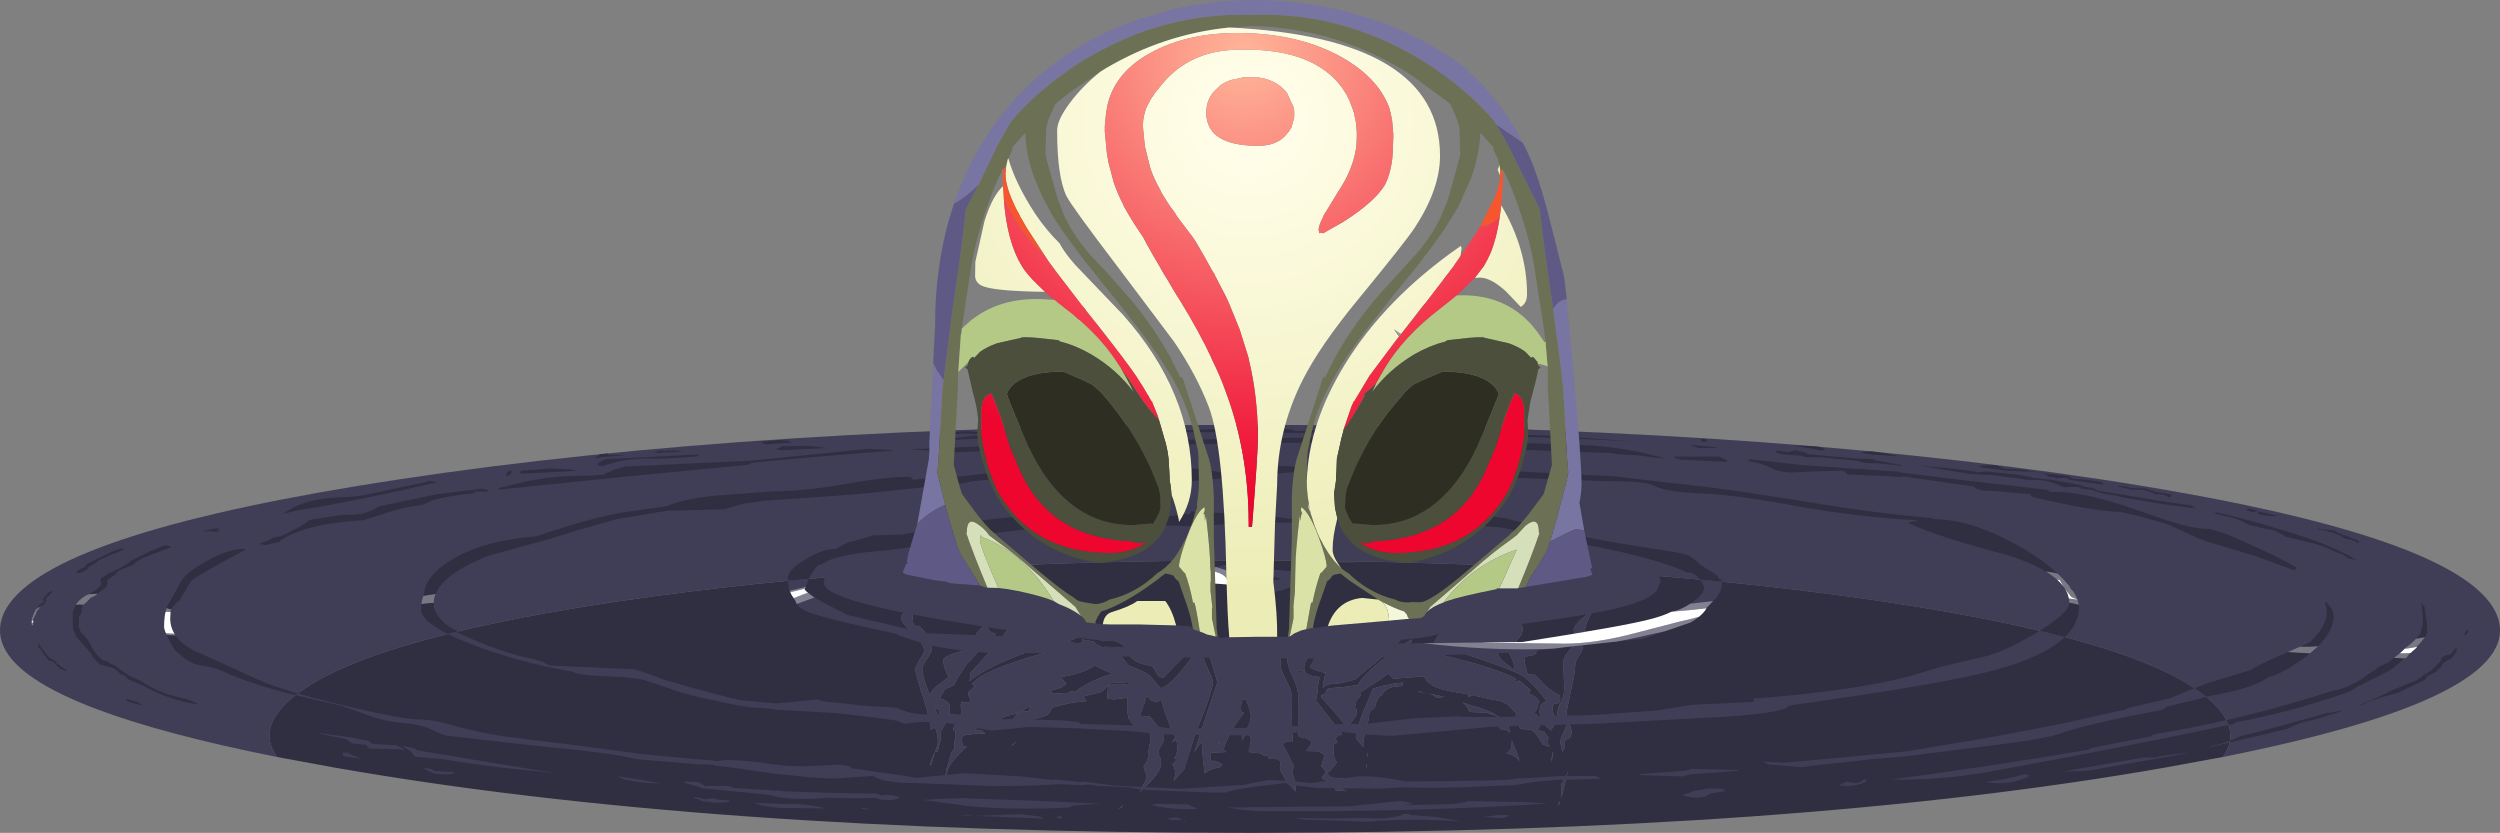 <?xml version="1.0" encoding="UTF-8" standalone="no"?>
<svg xmlns:ffdec="https://www.free-decompiler.com/flash" xmlns:xlink="http://www.w3.org/1999/xlink" ffdec:objectType="frame" height="175.65px" width="527.25px" xmlns="http://www.w3.org/2000/svg">
  <rect width="100%" height="100%" fill="#808080" stroke="none"/>
  <g transform="matrix(1.0, 0.0, 0.0, 1.0, 336.85, 340.25)">
    <use ffdec:characterId="207" height="86.05" transform="matrix(1.0, 0.0, 0.0, 1.0, -336.85, -250.65)" width="527.25" xlink:href="#shape0"/>
    <clipPath id="clipPath0" transform="matrix(1.0, 0.0, 0.0, 1.0, 0.0, 0.0)">
      <path d="M173.7 -213.3 L173.8 -213.2 174.0 -212.95 174.05 -212.75 174.15 -212.55 174.45 -212.35 174.5 -212.15 174.55 -211.95 174.55 -211.75 175.0 -208.75 175.0 -207.9 175.05 -207.85 175.0 -207.45 175.0 -206.9 175.05 -206.9 175.0 -206.7 174.95 -206.65 174.8 -206.35 174.65 -205.95 174.1 -205.3 173.9 -205.05 173.65 -204.7 173.0 -204.05 172.9 -203.85 172.8 -203.65 171.5 -202.5 171.05 -202.05 170.9 -201.85 170.8 -201.65 170.55 -201.5 170.1 -201.25 168.4 -199.8 167.85 -199.3 167.75 -199.25 167.35 -199.1 167.3 -198.95 160.5 -195.5 160.45 -195.5 160.1 -195.3 158.7 -194.4 Q146.9 -190.2 134.6 -187.9 L134.3 -187.65 133.95 -187.5 Q108.2 -182.1 83.0 -177.55 72.15 -175.6 61.9 -175.85 82.9 -178.6 103.65 -182.15 L103.95 -182.35 104.45 -182.55 116.8 -184.95 116.95 -185.15 117.3 -185.35 Q136.7 -188.55 155.2 -194.6 157.15 -194.85 159.55 -196.1 L159.8 -196.2 159.9 -196.3 Q160.5 -196.6 161.1 -197.0 L163.1 -198.4 164.05 -198.9 164.45 -199.3 164.75 -199.55 166.75 -200.5 166.8 -200.5 169.65 -202.8 170.4 -203.55 Q171.95 -204.65 173.2 -206.1 L173.55 -206.5 173.75 -207.25 173.75 -207.3 173.85 -207.55 Q174.15 -208.35 174.15 -210.05 L173.9 -212.5 173.7 -213.3 M177.05 -198.6 L175.05 -197.65 174.85 -197.3 174.6 -196.9 169.15 -194.25 167.1 -193.65 Q162.85 -192.5 161.0 -191.45 L161.1 -191.7 Q164.1 -192.85 167.35 -194.55 L173.2 -196.95 172.95 -197.1 173.65 -197.3 173.95 -197.55 174.05 -197.75 174.3 -197.9 174.35 -197.9 Q175.85 -198.65 177.05 -199.95 L177.85 -200.75 Q178.1 -202.1 179.7 -202.15 L180.1 -202.35 180.75 -203.2 181.1 -203.65 181.2 -203.7 Q181.4 -203.1 181.1 -202.65 L180.1 -201.3 179.2 -200.9 179.2 -201.0 178.45 -200.4 178.0 -199.65 177.1 -198.8 177.05 -198.6 M183.4 -206.45 L182.8 -206.25 183.05 -206.95 183.5 -207.35 183.85 -207.45 183.4 -206.45 M22.05 -247.75 L22.75 -247.65 23.15 -247.45 23.15 -247.25 23.05 -247.15 22.8 -247.05 22.6 -247.05 Q21.55 -247.05 22.05 -247.65 L22.05 -247.75 M40.4 -244.9 L40.5 -244.95 41.0 -245.05 Q41.35 -245.1 41.55 -245.3 L42.15 -245.2 43.95 -244.8 44.2 -244.55 44.4 -244.45 55.25 -243.5 58.15 -243.45 58.6 -243.2 64.45 -242.1 64.3 -242.05 63.75 -242.0 63.4 -242.05 63.3 -242.15 61.25 -242.3 61.1 -242.35 59.25 -242.55 57.65 -242.55 Q56.15 -242.55 54.95 -243.05 L46.8 -243.85 46.1 -243.8 43.6 -243.85 43.5 -244.05 43.5 -244.1 39.65 -244.4 Q37.3 -244.6 37.8 -245.25 L40.4 -244.9 M32.1 -243.4 L43.4 -242.15 63.85 -240.75 63.95 -240.6 76.6 -239.05 94.9 -236.95 95.7 -236.5 Q101.9 -236.65 111.15 -233.6 L120.75 -230.3 Q125.85 -228.7 128.75 -228.7 130.7 -228.7 138.55 -225.05 145.4 -221.9 147.5 -220.55 147.5 -220.1 146.95 -220.0 L138.6 -223.05 128.25 -226.15 Q127.35 -226.45 124.7 -227.65 L120.45 -229.65 114.5 -231.35 110.3 -232.3 Q107.1 -232.3 99.95 -233.65 L92.6 -235.25 91.95 -235.45 Q91.3 -235.65 91.3 -235.95 L91.8 -236.05 89.0 -236.2 85.15 -236.6 81.4 -236.8 80.45 -237.05 Q79.5 -237.3 79.5 -237.6 L79.85 -237.6 76.55 -238.05 64.75 -239.75 63.85 -239.65 61.75 -239.8 52.8 -240.2 51.95 -241.0 45.25 -240.8 41.25 -240.6 Q38.55 -240.6 36.9 -241.45 34.8 -242.55 31.9 -243.0 L32.1 -243.4 M27.55 -243.0 L27.25 -242.85 17.65 -243.3 16.95 -243.45 Q16.25 -243.7 16.25 -243.95 L25.85 -243.95 Q25.95 -243.85 26.75 -243.5 L27.55 -243.0 M25.3 -245.85 L25.2 -245.75 22.1 -245.75 21.95 -245.7 21.3 -245.8 21.2 -245.85 20.65 -246.0 19.7 -246.25 19.85 -246.3 20.65 -246.35 23.25 -246.1 25.3 -245.85 M13.95 -243.55 L8.35 -244.25 8.3 -244.25 4.3 -244.45 3.2 -244.7 -24.9 -245.7 -42.6 -246.3 -42.65 -246.45 -43.6 -246.95 -43.65 -247.1 -43.4 -247.15 -39.1 -246.8 -32.0 -247.2 -31.6 -247.35 -6.0 -246.5 Q4.6 -246.35 14.2 -243.6 L13.95 -243.55 M19.1 -223.2 L20.65 -222.2 21.65 -221.2 25.25 -218.95 25.6 -218.25 26.2 -218.0 26.3 -216.95 Q26.3 -215.9 25.5 -214.7 L25.2 -214.25 23.25 -212.25 23.15 -212.15 Q22.4 -210.55 19.65 -208.95 L9.65 -205.55 -6.4 -203.8 -14.95 -202.75 -52.5 -201.3 Q-105.75 -201.6 -106.3 -202.1 L-109.9 -202.65 -110.3 -202.5 -127.45 -202.5 Q-138.0 -203.25 -142.35 -204.6 L-147.5 -206.3 -147.7 -206.55 Q-164.75 -210.15 -167.3 -211.55 -168.75 -212.3 -169.1 -213.55 L-169.95 -214.85 -170.45 -216.0 -170.45 -216.05 -170.5 -216.1 -170.7 -218.35 Q-170.7 -220.15 -166.5 -222.55 -163.2 -224.5 -160.7 -224.45 L-157.95 -225.9 -157.75 -225.95 -157.25 -226.0 -152.7 -227.35 -146.55 -227.5 -139.6 -228.85 Q-126.7 -231.35 -118.9 -231.35 L-96.35 -230.65 -95.75 -230.8 -85.7 -231.9 -85.7 -232.4 -69.3 -231.5 -64.8 -230.8 -64.8 -230.85 Q-50.65 -232.25 -26.75 -231.65 -18.6 -231.1 -18.1 -230.6 -6.65 -227.6 3.9 -225.8 L16.45 -223.8 19.1 -223.2 M1.0 -238.8 L-19.35 -239.55 -22.45 -239.6 -26.45 -239.75 -29.45 -239.35 -53.25 -239.55 -55.1 -239.95 -56.9 -240.35 -59.15 -240.5 -61.6 -240.9 -76.0 -239.6 -86.25 -238.75 -97.85 -239.1 -112.45 -239.9 -112.55 -239.95 -125.85 -239.35 -131.3 -238.8 -133.9 -238.35 -145.7 -237.1 -153.7 -236.25 -159.05 -235.8 -175.65 -234.65 -179.85 -234.05 -182.5 -233.35 Q-183.75 -232.85 -184.25 -232.85 L-194.7 -232.55 -195.8 -232.6 -206.85 -230.75 -216.0 -228.15 Q-221.4 -226.35 -224.95 -225.5 L-233.8 -223.05 Q-236.15 -222.15 -238.15 -221.1 -245.4 -217.35 -245.4 -212.85 -245.4 -211.25 -243.85 -209.55 -242.3 -207.9 -240.2 -207.1 L-240.6 -206.95 -237.95 -205.75 Q-230.9 -202.65 -225.5 -201.5 -222.6 -200.85 -221.8 -200.35 L-220.95 -199.9 -203.25 -199.1 Q-202.8 -199.1 -199.7 -198.0 L-196.45 -196.8 Q-185.3 -193.55 -180.4 -192.55 L-174.45 -192.0 -172.9 -191.9 -164.45 -192.75 -163.4 -192.35 -156.6 -191.65 -155.9 -191.5 -149.35 -191.1 -147.6 -190.95 Q-144.8 -189.6 -141.9 -189.6 L-136.4 -189.75 -136.3 -189.75 -124.45 -188.5 -124.3 -188.65 -113.2 -188.35 -109.5 -188.0 -109.0 -187.6 -93.05 -187.1 -90.3 -186.65 -69.6 -186.75 -57.65 -187.5 -48.7 -187.6 -39.2 -188.7 -29.55 -189.2 Q-27.85 -188.9 -14.7 -189.15 L-0.85 -189.45 13.0 -190.45 19.8 -191.6 31.35 -192.15 33.0 -192.2 33.0 -192.35 Q33.0 -193.15 33.2 -193.1 L33.65 -192.95 Q54.1 -194.6 65.4 -197.5 L72.8 -199.7 79.75 -201.35 Q84.85 -202.15 92.2 -206.55 99.55 -210.9 99.55 -213.1 99.55 -218.95 86.8 -223.1 71.25 -227.2 65.55 -230.0 L67.45 -230.45 67.3 -230.55 Q55.5 -231.1 41.6 -233.6 28.35 -236.05 20.65 -236.25 14.0 -236.65 11.9 -237.85 10.3 -238.8 1.0 -238.8 M17.15 -238.2 Q26.2 -237.35 43.05 -234.6 59.15 -231.9 70.65 -231.0 L70.9 -230.75 Q78.7 -230.8 88.65 -225.25 94.25 -222.15 97.85 -218.55 101.6 -214.85 101.6 -212.2 101.6 -203.9 84.45 -199.1 73.65 -196.05 40.45 -191.45 39.8 -189.95 27.2 -189.1 L0.45 -187.65 -22.4 -186.95 -43.35 -185.05 -49.05 -185.35 -54.0 -185.9 Q-59.65 -186.05 -63.05 -185.8 L-69.6 -185.1 -90.85 -185.35 -98.55 -186.05 -109.9 -186.65 -119.95 -186.95 -122.85 -186.6 -127.25 -186.2 -127.75 -186.2 -136.85 -187.7 Q-141.85 -188.3 -146.05 -187.6 L-147.95 -188.3 -153.45 -189.05 -160.35 -189.85 -169.95 -190.4 -172.75 -190.55 -175.75 -190.9 -178.35 -191.05 -181.15 -191.45 -189.35 -193.2 Q-194.45 -194.45 -195.5 -195.0 L-197.7 -195.75 -200.2 -196.55 Q-201.9 -197.35 -208.65 -197.6 -215.1 -197.85 -216.0 -198.55 -227.5 -200.55 -237.35 -204.35 -248.05 -208.5 -248.05 -211.75 -248.05 -213.4 -247.45 -214.9 -247.1 -219.05 -241.0 -222.55 -234.3 -226.35 -223.95 -227.1 L-218.85 -228.75 Q-212.25 -230.9 -205.7 -232.15 L-196.1 -233.5 Q-193.85 -234.7 -186.9 -235.65 L-174.05 -236.6 Q-166.9 -236.65 -157.5 -238.35 -148.85 -239.85 -144.85 -239.65 L-144.4 -239.2 -144.2 -239.05 -142.3 -239.3 -135.5 -239.9 -135.15 -239.7 -125.3 -240.75 -125.3 -241.0 -112.15 -240.8 -107.8 -241.55 -102.0 -242.0 Q-97.3 -242.9 -88.0 -241.85 L-78.7 -240.6 Q-74.1 -240.6 -72.05 -241.35 L-69.6 -242.1 -60.5 -241.7 -55.1 -241.15 Q-52.7 -240.85 -52.45 -240.6 L-29.95 -240.75 -29.45 -241.0 -25.75 -241.0 -25.15 -241.05 -18.05 -240.9 3.5 -239.8 17.15 -238.2 M15.6 -211.2 Q17.85 -211.65 19.95 -213.15 22.55 -215.0 22.55 -216.15 22.55 -216.85 21.6 -218.1 20.45 -219.55 19.25 -219.55 L19.0 -219.5 Q13.8 -221.95 2.95 -224.3 L-20.3 -229.0 -24.4 -229.35 -28.85 -230.05 Q-58.9 -230.45 -59.95 -229.8 L-62.35 -230.0 -62.65 -230.05 -72.1 -230.05 -85.7 -229.25 -91.35 -229.5 -96.25 -229.95 -119.7 -228.65 Q-130.9 -227.6 -134.85 -226.2 L-137.15 -225.85 -149.3 -224.25 Q-157.95 -223.6 -161.65 -222.25 L-163.7 -221.2 -164.15 -221.15 Q-165.0 -220.55 -166.1 -218.55 L-167.15 -215.9 Q-166.0 -214.6 -162.6 -212.85 L-158.05 -210.55 -141.6 -206.7 -113.2 -205.65 -109.2 -204.45 Q-107.25 -203.85 -104.7 -203.8 L-53.55 -204.05 -41.2 -204.55 -15.75 -204.85 Q6.05 -208.25 11.55 -209.75 13.95 -210.4 15.6 -211.2 M80.8 -241.9 L80.9 -242.05 82.55 -242.1 Q84.45 -242.4 85.6 -241.4 90.0 -241.4 94.25 -240.4 L99.4 -239.85 99.4 -239.8 99.75 -239.6 100.0 -239.45 100.2 -239.3 103.2 -239.05 105.35 -238.75 106.45 -238.55 106.6 -238.4 106.75 -238.15 106.7 -238.05 104.2 -238.4 99.65 -239.05 99.5 -239.2 99.45 -239.2 99.1 -239.4 99.0 -239.5 97.2 -239.45 97.1 -239.4 Q96.7 -239.15 96.55 -239.5 L96.5 -239.6 95.3 -239.7 95.0 -239.95 94.9 -240.05 Q92.75 -240.95 90.45 -240.8 L85.35 -241.05 85.3 -241.15 81.05 -241.65 80.65 -241.75 80.8 -241.9 M80.8 -240.6 L80.75 -240.65 81.2 -240.75 81.7 -240.8 81.7 -240.85 88.25 -240.2 91.45 -239.65 91.75 -239.5 92.1 -239.45 95.6 -239.1 102.05 -237.95 102.15 -237.85 Q103.4 -237.4 104.8 -237.3 L104.95 -237.15 104.95 -237.1 105.5 -236.8 118.8 -234.6 125.5 -233.6 125.6 -233.4 125.65 -233.25 126.2 -233.1 126.3 -233.0 118.55 -234.05 110.75 -235.35 109.4 -235.75 Q106.8 -235.95 104.55 -236.85 L104.55 -236.9 103.55 -237.0 101.95 -237.2 101.7 -237.4 101.55 -237.55 99.8 -237.55 Q98.15 -237.3 97.1 -238.1 95.05 -238.9 92.7 -239.05 L92.6 -239.05 92.55 -239.05 91.4 -239.0 91.4 -239.05 90.15 -239.1 89.85 -239.2 82.05 -240.2 82.4 -240.05 78.5 -240.3 73.05 -241.2 68.05 -242.05 74.05 -241.5 78.95 -240.9 80.8 -240.6 M63.6 -244.0 L58.0 -244.4 56.1 -244.65 55.85 -244.8 55.9 -244.9 56.0 -244.95 58.1 -245.05 61.65 -244.5 63.6 -244.0 M47.3 -245.25 L41.35 -246.3 45.55 -246.15 Q47.05 -246.2 48.1 -245.4 L47.3 -245.25 M112.4 -237.4 L112.4 -237.35 115.8 -237.2 115.9 -237.1 117.9 -236.5 118.15 -236.45 120.65 -236.05 120.95 -235.95 121.1 -235.8 121.05 -235.6 120.95 -235.45 120.45 -235.35 120.35 -235.5 Q119.35 -236.15 117.8 -236.0 L117.6 -236.1 117.4 -236.25 115.65 -236.85 115.6 -236.9 112.15 -237.05 112.1 -237.15 109.7 -237.65 109.75 -237.7 109.85 -237.8 111.75 -237.6 112.4 -237.4 M143.0 -228.35 L139.65 -229.0 139.3 -229.2 Q137.9 -229.25 136.75 -229.9 L136.35 -230.2 Q134.35 -231.1 132.25 -231.45 L130.05 -232.05 130.2 -232.1 130.75 -232.15 130.75 -232.2 Q140.7 -229.85 150.45 -226.55 155.1 -224.95 159.25 -222.7 L159.4 -222.5 159.6 -222.35 160.25 -222.15 160.35 -222.1 159.55 -222.2 159.05 -222.4 Q158.4 -222.3 158.25 -222.65 L157.95 -222.9 157.5 -223.1 157.05 -223.4 156.35 -223.65 156.25 -223.7 155.8 -223.8 Q153.1 -225.25 150.0 -225.9 L145.0 -227.1 144.8 -227.3 144.75 -227.45 144.2 -227.65 143.45 -228.05 143.15 -228.25 143.0 -228.35 M143.65 -231.45 L141.95 -231.4 140.5 -231.6 Q139.1 -231.75 139.3 -232.4 L143.65 -231.45 M155.7 -227.7 L155.25 -227.95 154.3 -228.05 154.1 -228.25 152.0 -228.65 151.85 -228.8 155.5 -228.35 Q155.95 -228.0 156.5 -227.8 157.05 -227.5 157.7 -227.35 L159.4 -226.65 160.05 -226.5 160.55 -226.1 160.7 -225.9 160.55 -225.75 159.3 -226.3 159.2 -226.35 157.45 -226.75 Q156.75 -227.45 155.8 -227.65 L155.7 -227.7 M137.15 -233.0 L137.55 -232.95 139.1 -232.65 139.2 -232.55 139.05 -232.45 138.45 -232.25 138.25 -232.1 138.05 -232.25 137.4 -232.5 Q136.75 -232.7 137.15 -233.0 M154.75 -212.05 Q155.3 -211.1 155.3 -210.35 155.3 -206.05 149.05 -201.45 144.3 -198.05 142.0 -197.6 L141.45 -197.35 Q139.1 -195.7 134.0 -194.45 L128.45 -193.3 126.1 -192.65 120.05 -191.2 119.4 -190.6 Q103.0 -187.5 97.95 -185.65 94.7 -184.45 84.95 -183.25 L64.75 -180.7 57.8 -180.15 53.45 -179.6 48.7 -179.15 45.3 -178.75 43.35 -178.45 38.6 -178.85 36.35 -179.0 35.65 -179.2 34.95 -179.6 39.45 -179.4 49.4 -180.3 65.3 -181.8 82.1 -184.6 97.95 -187.6 109.05 -190.1 111.5 -190.6 111.65 -190.85 121.0 -193.05 Q124.15 -194.5 129.35 -196.35 L137.85 -198.95 Q140.05 -200.3 143.3 -201.7 L150.35 -204.8 150.8 -205.3 Q155.05 -209.6 153.45 -213.15 L153.75 -213.3 154.75 -212.05 M153.9 -189.9 L154.5 -189.9 157.05 -190.4 156.7 -190.15 151.7 -188.6 148.5 -187.85 Q146.7 -187.2 145.75 -186.6 L129.0 -182.6 129.45 -182.85 Q133.65 -183.85 135.55 -184.95 144.75 -187.2 153.9 -189.9 M124.25 -181.35 L103.5 -177.7 98.55 -177.55 98.55 -177.6 115.3 -180.5 117.8 -180.5 119.55 -180.9 124.7 -181.5 124.25 -181.35 M90.0 -177.05 L91.1 -176.7 91.05 -176.5 Q87.05 -174.6 82.3 -175.25 L82.35 -175.45 Q86.2 -175.8 89.95 -176.95 L90.0 -177.05 M52.5 -175.45 Q55.25 -174.6 56.25 -175.95 L56.8 -175.7 56.8 -175.45 Q54.85 -174.45 52.5 -174.45 L51.2 -174.6 51.15 -174.75 51.4 -174.9 52.2 -175.2 52.5 -175.45 M29.45 -177.65 L19.85 -176.95 18.5 -176.7 18.2 -176.5 8.85 -176.8 8.85 -176.9 9.1 -177.0 18.2 -177.65 19.55 -177.95 19.85 -178.1 29.6 -177.85 29.75 -177.7 29.45 -177.65 M26.25 -173.95 L26.9 -173.65 27.05 -173.45 26.8 -173.35 23.85 -172.9 23.3 -172.5 23.0 -172.3 Q20.05 -171.6 17.95 -172.65 L18.25 -172.7 Q19.35 -172.95 20.35 -173.45 L22.6 -173.8 23.05 -173.95 26.25 -173.95 M-329.35 -211.6 L-329.35 -211.75 -328.8 -212.15 -328.75 -212.35 -328.65 -212.6 -327.75 -213.2 -327.6 -213.4 -327.7 -213.8 -327.7 -214.0 -326.7 -215.2 -325.9 -215.7 Q-325.9 -215.15 -326.5 -214.7 L-327.2 -214.1 -327.2 -213.7 -327.2 -213.5 -327.2 -213.3 -327.5 -212.9 -327.65 -212.7 -328.25 -212.45 -328.5 -212.05 -328.6 -211.85 -328.85 -211.65 -329.05 -211.45 Q-329.15 -210.9 -329.45 -210.45 L-329.85 -209.65 -329.85 -209.05 -329.85 -208.65 -329.85 -208.4 Q-330.3 -208.3 -330.2 -208.95 L-330.15 -209.75 -329.95 -210.2 -329.85 -210.55 -329.65 -211.0 -329.6 -211.15 -329.35 -211.6 M-328.6 -204.75 L-328.55 -204.35 -328.5 -204.15 -327.6 -202.95 -327.2 -202.55 Q-326.85 -201.7 -325.95 -201.25 L-325.4 -201.0 -324.95 -200.4 -324.75 -200.2 -324.25 -200.0 -324.1 -199.8 -323.95 -199.6 Q-323.2 -199.3 -322.7 -198.6 L-324.25 -199.25 -325.3 -200.4 -325.6 -200.7 -326.3 -200.85 -326.65 -201.05 -327.3 -201.9 -327.45 -202.05 -328.3 -203.35 -328.8 -203.85 -328.75 -204.45 -328.65 -204.75 -328.6 -204.75 M-116.5 -249.0 L-116.25 -249.1 -111.7 -249.0 -108.5 -249.3 -107.95 -249.3 -103.35 -249.0 -101.9 -248.75 -102.05 -248.75 -103.25 -248.75 -107.95 -248.75 -108.5 -248.65 -124.85 -248.05 -128.85 -248.0 -128.8 -247.85 -135.5 -247.5 -139.55 -247.6 -135.4 -247.85 -131.75 -248.35 -131.75 -248.4 -129.25 -248.15 -116.7 -248.9 -116.5 -249.0 M-118.5 -249.7 L-118.4 -249.75 -115.7 -249.85 -115.35 -250.0 -115.15 -250.1 -114.75 -250.2 -114.65 -250.25 -114.65 -250.3 -113.5 -250.25 -109.1 -249.95 -108.95 -249.85 Q-109.05 -249.75 -109.2 -249.75 L-113.4 -249.7 -115.2 -249.5 -115.45 -249.45 -115.7 -249.45 -118.5 -249.65 -118.5 -249.7 M-99.35 -248.0 L-98.95 -247.75 -98.85 -247.6 -98.05 -247.45 -97.4 -247.25 Q-74.3 -247.9 -51.4 -248.0 L-48.2 -247.6 Q-46.75 -247.55 -45.8 -246.8 L-47.15 -246.65 -50.6 -246.55 -50.9 -246.75 -51.4 -246.95 Q-92.95 -246.85 -135.0 -244.85 L-144.9 -245.5 -111.3 -246.85 -113.3 -247.1 -101.25 -248.15 -99.35 -248.0 M-96.55 -249.15 L-77.95 -249.85 Q-72.3 -249.8 -66.7 -249.9 L-65.1 -249.75 Q-64.35 -249.7 -63.75 -249.35 -57.1 -249.7 -50.55 -249.15 -62.0 -248.85 -74.05 -249.05 L-93.35 -249.15 -96.55 -249.15 M-139.3 -248.7 L-137.05 -248.85 -137.0 -248.75 -136.75 -248.85 -136.6 -248.95 -134.45 -249.2 -133.9 -249.25 -133.9 -249.3 -132.65 -249.3 -130.05 -249.05 -130.15 -248.95 Q-130.35 -248.9 -130.5 -248.8 L-130.55 -248.7 Q-133.95 -248.95 -137.25 -248.6 L-139.05 -248.55 -139.35 -248.5 -139.3 -248.7 M-148.65 -245.2 L-165.55 -243.85 -178.4 -242.65 -178.65 -242.4 -178.9 -242.25 -207.3 -239.5 -231.45 -237.0 -231.7 -237.3 -225.45 -238.8 Q-219.7 -239.95 -213.6 -239.9 L-209.45 -240.1 -209.25 -240.35 Q-209.1 -240.45 -208.9 -240.5 L-208.0 -240.85 -207.3 -241.2 -206.0 -241.55 -205.15 -241.85 -178.35 -243.1 -153.75 -245.6 -148.8 -245.35 -148.65 -245.2 M-82.35 -217.3 L-82.95 -217.7 Q-83.25 -218.0 -83.25 -218.9 -83.25 -220.1 -79.6 -220.85 -76.0 -221.65 -74.85 -220.85 L-72.5 -220.25 -70.85 -220.15 -70.7 -220.3 -63.45 -219.7 -63.0 -219.55 -62.9 -218.65 Q-62.9 -217.2 -65.25 -216.2 -67.25 -215.35 -69.35 -215.35 -73.4 -215.35 -75.55 -216.1 L-76.75 -216.15 -77.05 -216.75 -77.55 -216.95 -81.65 -217.25 -81.75 -217.5 -82.35 -217.3 M-30.5 -248.95 L-30.3 -249.0 -30.25 -249.05 -9.5 -248.35 7.9 -247.15 -6.95 -247.85 -32.35 -248.65 -30.5 -248.95 M-35.05 -248.85 L-35.0 -248.75 -39.6 -248.65 -35.9 -248.95 -35.05 -248.85 M-25.0 -250.25 L-24.9 -250.3 -24.9 -250.35 -12.25 -249.45 -5.35 -249.3 -4.85 -249.15 -21.25 -249.8 Q-24.35 -250.15 -27.65 -249.65 L-27.65 -249.75 -26.85 -250.0 -26.7 -250.0 -25.0 -250.25 M-67.25 -218.35 Q-72.8 -220.1 -77.55 -218.25 L-77.05 -217.8 -77.0 -217.8 -76.35 -217.25 -75.45 -216.95 -73.0 -217.0 Q-70.15 -217.25 -69.05 -217.8 L-66.55 -218.1 -67.25 -218.35 M-293.8 -228.35 L-291.15 -228.8 -290.85 -228.85 -290.7 -228.9 -290.8 -228.45 -291.3 -228.35 -290.75 -228.25 -290.6 -228.1 -290.85 -228.05 -292.05 -228.2 -293.8 -228.2 -293.8 -228.35 M-300.95 -225.05 L-300.75 -224.85 -306.4 -222.7 Q-307.9 -222.1 -308.8 -221.1 L-311.3 -220.1 Q-312.25 -219.75 -312.55 -219.0 L-313.85 -218.25 -314.3 -217.65 Q-314.0 -216.55 -315.15 -215.9 L-316.85 -214.55 -317.1 -214.45 -317.75 -214.15 -318.45 -213.4 -319.4 -212.55 -319.55 -212.15 -319.65 -211.35 -319.7 -210.95 -320.2 -210.15 -320.2 -209.75 -320.2 -208.95 -320.3 -208.15 -320.1 -207.7 -319.8 -206.9 Q-318.45 -205.7 -317.65 -204.1 -316.9 -202.45 -315.5 -201.3 L-315.1 -200.9 Q-314.2 -200.9 -313.8 -200.5 -313.35 -200.1 -312.7 -199.95 L-310.3 -198.2 Q-308.9 -197.3 -307.35 -196.75 -303.45 -194.1 -298.95 -193.15 -296.7 -192.7 -294.85 -191.65 -301.0 -192.5 -306.55 -195.6 L-309.85 -197.0 -310.15 -197.4 -310.55 -197.7 -310.7 -197.8 -311.5 -198.1 -311.8 -198.45 -312.15 -198.75 -312.3 -198.9 -313.1 -199.4 -315.75 -200.1 -316.55 -200.9 -317.35 -201.7 -317.5 -202.1 -317.65 -202.5 -319.4 -204.4 -320.85 -206.1 -320.95 -206.5 -321.4 -207.3 -321.5 -208.55 -321.5 -209.35 -321.5 -210.15 -321.5 -210.95 -321.45 -211.3 -321.05 -212.2 -321.0 -212.55 Q-320.0 -214.1 -318.05 -215.0 -316.4 -215.75 -315.35 -217.1 L-315.65 -217.55 -315.65 -218.15 -315.5 -218.3 -314.85 -218.65 -314.15 -219.25 -311.7 -220.35 -309.5 -221.7 -309.35 -221.9 -305.1 -224.05 -302.1 -225.25 -300.95 -225.05 M-285.2 -224.25 L-290.6 -221.35 Q-295.85 -218.4 -296.55 -217.7 L-297.8 -215.6 -298.95 -213.7 Q-300.55 -212.45 -300.85 -211.45 L-300.95 -209.85 Q-300.95 -205.8 -296.25 -203.2 L-282.15 -196.8 Q-277.55 -194.65 -264.65 -191.55 -252.0 -188.5 -248.15 -188.5 -245.5 -188.5 -241.6 -187.35 -236.25 -185.8 -230.2 -184.9 L-214.35 -182.95 -201.85 -181.25 -191.0 -180.25 -190.45 -180.1 -190.35 -180.15 -190.25 -180.2 -190.2 -180.15 -188.0 -180.0 -186.45 -179.85 -185.5 -179.7 -185.4 -179.75 Q-184.15 -180.25 -177.0 -179.55 -171.45 -178.55 -167.2 -178.65 L-159.6 -179.0 -157.95 -178.7 Q-157.35 -178.45 -157.2 -178.2 L-154.45 -177.85 -151.55 -177.4 -146.55 -176.7 -143.55 -176.2 -138.45 -176.7 -133.35 -177.2 -121.45 -176.5 -114.75 -175.75 -114.6 -175.9 -108.8 -175.3 -108.65 -175.45 -101.55 -174.55 -88.1 -173.9 -74.7 -174.7 -69.4 -175.75 -64.0 -175.5 -60.35 -175.1 -51.95 -176.3 Q-48.25 -177.05 -40.4 -175.45 -17.75 -175.55 -17.1 -176.05 L-13.1 -176.25 -7.45 -176.6 -0.55 -176.6 Q0.6 -176.3 0.75 -176.05 L-3.5 -175.85 -8.55 -175.75 -12.8 -175.4 -17.65 -174.65 -29.1 -174.2 Q-34.1 -174.0 -41.35 -174.2 L-45.75 -173.9 -48.85 -173.95 Q-50.1 -174.15 -50.15 -174.55 -50.1 -174.15 -49.25 -173.95 L-58.9 -174.05 -63.15 -174.55 -65.85 -175.1 -72.45 -174.3 Q-77.9 -173.5 -78.2 -173.1 L-81.4 -173.1 -95.25 -173.65 -96.75 -173.8 -98.55 -174.2 -105.05 -174.5 -107.15 -174.8 -107.2 -174.8 -108.65 -174.65 -113.05 -174.85 -119.8 -174.55 -127.25 -174.45 -143.55 -175.1 Q-150.8 -175.1 -152.65 -176.6 L-161.25 -176.05 -166.55 -176.35 -171.05 -176.85 -173.3 -177.05 -175.75 -177.4 -182.3 -178.35 -185.3 -178.7 -186.55 -178.9 -186.45 -179.0 -187.95 -179.05 -189.05 -179.0 -202.6 -180.15 Q-206.9 -181.35 -222.8 -182.85 L-242.65 -185.1 Q-243.6 -185.3 -245.95 -186.45 -248.65 -187.6 -252.55 -187.85 -255.8 -188.1 -259.3 -189.45 L-264.85 -191.4 Q-274.05 -193.45 -279.1 -194.85 -285.65 -196.7 -289.75 -198.65 -291.3 -199.4 -294.85 -200.0 -297.05 -200.4 -299.8 -203.0 -300.35 -203.55 -301.3 -205.5 -302.25 -207.4 -302.25 -208.0 -302.25 -210.9 -301.55 -212.45 L-298.75 -217.45 Q-297.8 -219.35 -293.4 -221.85 -288.6 -224.55 -285.35 -224.5 L-285.2 -224.25 M-311.25 -224.6 L-310.7 -224.5 -310.6 -224.4 -312.85 -223.45 -314.0 -223.1 -314.3 -222.9 -314.5 -222.75 -315.3 -222.45 -316.15 -222.0 -316.35 -221.8 -316.5 -221.6 -317.65 -221.0 -318.25 -220.6 -318.3 -220.4 -318.45 -220.2 Q-318.95 -219.85 -319.55 -219.6 L-320.25 -219.35 -320.65 -219.45 -320.65 -219.75 -319.6 -220.4 -319.05 -220.6 -318.8 -220.85 -318.65 -221.2 -313.4 -223.85 -311.25 -224.6 M-244.65 -238.55 Q-255.85 -235.9 -267.9 -233.65 L-274.2 -232.6 -277.2 -231.85 Q-272.7 -235.2 -265.15 -235.35 -261.05 -235.45 -257.2 -236.45 L-250.0 -237.95 Q-247.95 -238.3 -246.4 -238.8 L-245.35 -238.7 -244.65 -238.55 M-260.1 -230.55 Q-272.4 -229.9 -277.85 -226.15 L-277.75 -226.0 -280.25 -225.45 -280.7 -225.25 -282.0 -225.5 -282.05 -225.65 -280.6 -226.1 Q-280.0 -226.35 -279.55 -226.65 L-279.35 -226.85 Q-277.45 -227.05 -275.85 -228.0 L-275.2 -228.35 Q-273.3 -229.2 -271.7 -230.5 L-271.6 -230.6 -271.55 -230.6 -264.85 -231.65 -263.5 -231.65 Q-259.45 -231.65 -257.05 -233.4 L-244.65 -236.05 -235.15 -237.2 -234.0 -236.9 -233.8 -236.65 -233.9 -236.6 -236.7 -236.6 -236.7 -236.25 Q-242.6 -235.65 -245.7 -234.7 L-247.85 -233.75 Q-251.0 -233.4 -254.05 -232.5 L-260.1 -230.55 M-205.45 -244.15 L-210.0 -243.9 -210.9 -243.6 -211.5 -243.75 -211.5 -243.8 -211.35 -243.85 -210.75 -244.0 -210.55 -244.25 -210.45 -244.4 -209.25 -244.7 -209.2 -244.75 -208.65 -244.6 -208.5 -244.35 -205.45 -244.25 -205.45 -244.15 M-210.75 -242.4 Q-209.95 -243.4 -208.35 -243.45 L-189.5 -244.4 Q-189.75 -244.0 -190.05 -243.95 L-197.6 -243.5 Q-204.3 -243.95 -209.95 -241.9 L-210.7 -242.15 -210.75 -242.4 M-216.4 -241.25 L-215.05 -240.95 -226.55 -240.35 Q-226.95 -240.35 -227.2 -240.55 L-227.1 -240.8 -226.8 -241.0 -220.7 -241.45 -216.4 -241.25 M-229.8 -240.8 Q-228.4 -241.1 -229.1 -240.4 -230.35 -239.2 -229.95 -240.5 L-229.8 -240.8 M-169.95 -246.9 L-174.45 -246.6 -174.9 -246.5 -175.8 -246.7 -176.45 -247.05 -172.5 -247.45 -170.9 -247.3 Q-170.25 -247.3 -169.95 -246.9 M-171.95 -245.3 L-173.3 -245.45 -173.0 -245.6 -172.25 -245.9 -171.95 -246.15 -167.1 -246.2 -167.1 -246.25 -165.5 -246.15 -162.55 -245.75 -171.95 -245.3 M-196.85 -245.2 L-196.7 -245.1 Q-195.0 -245.4 -193.35 -245.1 L-193.3 -245.0 -197.3 -244.8 -197.35 -244.8 -197.95 -244.7 -198.9 -244.9 -197.9 -245.15 -197.7 -245.2 -197.15 -245.25 -197.15 -245.3 -196.85 -245.2 M-173.0 -173.6 L-171.7 -173.4 Q-161.95 -172.95 -152.1 -172.9 L-151.45 -172.7 -151.15 -172.5 -151.05 -172.5 Q-149.0 -172.8 -147.15 -172.1 L-147.35 -171.85 -148.9 -171.5 -151.0 -171.6 Q-151.5 -171.7 -152.0 -171.95 -157.45 -171.85 -162.75 -172.0 -167.95 -171.4 -173.05 -172.2 L-174.55 -172.6 -183.05 -173.45 -188.8 -174.0 -189.9 -174.4 -192.5 -175.15 -192.5 -175.3 -192.3 -175.45 -189.45 -175.3 -189.3 -175.15 -188.45 -174.7 -188.25 -174.5 -183.2 -174.5 -182.55 -174.3 -182.25 -174.1 -173.0 -173.5 -173.0 -173.6 M-197.4 -175.05 Q-201.15 -174.95 -204.85 -175.8 -205.7 -176.0 -206.35 -176.45 L-206.2 -176.5 -201.1 -175.7 -197.4 -175.05 M-183.05 -171.4 L-183.3 -171.15 -183.5 -171.05 -185.7 -170.95 -189.0 -171.3 -189.2 -171.5 -189.4 -171.65 -190.2 -171.85 -190.6 -172.05 -190.55 -172.1 -190.2 -172.15 -189.15 -171.95 -188.4 -171.7 -186.45 -171.9 -185.2 -171.6 -183.85 -171.5 -183.1 -171.55 -183.05 -171.4 M-172.05 -169.85 Q-175.5 -170.0 -178.05 -171.0 L-177.9 -170.95 -171.6 -170.7 Q-166.95 -170.85 -162.8 -169.75 L-172.05 -169.85 M-240.75 -177.25 Q-243.05 -176.6 -245.6 -177.2 L-245.7 -177.3 -246.05 -177.45 -247.15 -177.95 -247.3 -178.15 -247.25 -178.2 -246.95 -178.25 -246.7 -178.2 -245.6 -178.0 -245.45 -177.8 -245.25 -177.65 -241.4 -177.45 -240.75 -177.25 M-219.4 -177.25 Q-231.65 -178.15 -243.1 -180.1 L-249.35 -180.65 -249.7 -181.1 -250.15 -181.75 -251.85 -182.8 -251.75 -182.95 -250.4 -182.6 -249.45 -182.4 -248.8 -182.0 -223.8 -177.85 -219.4 -177.25 M-259.65 -183.15 L-262.75 -183.5 -262.9 -183.75 -263.0 -183.85 -263.75 -184.25 -263.8 -184.4 -267.0 -185.0 -269.55 -185.55 -269.45 -185.65 -262.3 -184.65 -259.1 -184.0 -258.7 -183.65 -258.3 -183.35 -253.35 -183.1 -252.7 -182.8 -252.25 -182.6 -251.65 -182.2 -251.5 -182.0 -252.5 -182.2 -259.0 -182.4 -259.4 -182.8 -259.65 -183.1 -259.65 -183.15 M-260.5 -180.2 L-264.0 -180.7 -264.1 -180.75 Q-264.7 -180.8 -264.55 -181.35 L-264.4 -181.55 -263.55 -181.5 -262.2 -180.85 -260.5 -180.2 M-309.9 -192.8 L-307.9 -192.2 -306.85 -191.5 Q-308.4 -191.75 -309.95 -192.35 -310.65 -192.7 -309.9 -192.8 M-28.65 -167.0 Q-38.55 -167.75 -48.45 -166.95 L-61.85 -167.4 -64.0 -167.8 Q-57.35 -167.5 -50.3 -167.75 L-47.9 -167.7 Q-44.05 -167.4 -40.7 -168.5 L-33.65 -167.9 -28.65 -167.0 M-38.85 -170.75 L-40.95 -170.4 -30.4 -170.7 -27.75 -171.1 Q-27.5 -171.15 -27.3 -171.3 L-15.0 -171.1 -10.45 -170.75 Q-41.15 -168.85 -72.05 -169.2 L-75.0 -169.45 -77.95 -169.95 -60.4 -170.15 -52.6 -170.2 -41.75 -171.3 -40.2 -171.15 -38.85 -170.75 M-23.7 -168.0 L-20.8 -168.35 -20.6 -168.4 -19.0 -168.35 -18.65 -168.25 Q-19.15 -167.7 -20.6 -167.75 L-23.7 -167.95 -23.7 -168.0 M-110.6 -170.35 L-110.9 -170.15 -111.4 -169.95 Q-122.0 -169.35 -132.35 -170.2 L-142.2 -171.55 -139.25 -171.75 -134.45 -171.9 -134.45 -171.95 -117.85 -171.35 -104.7 -170.75 -110.6 -170.35 M-113.55 -168.15 L-113.0 -168.0 -112.85 -167.9 Q-112.7 -167.4 -113.9 -167.8 -114.1 -167.85 -113.7 -168.1 L-113.55 -168.15 M-116.65 -167.6 L-134.6 -168.3 -132.6 -168.4 -132.25 -168.3 -132.15 -168.2 -132.1 -168.15 -121.6 -168.55 -118.65 -168.2 Q-117.55 -168.15 -116.65 -167.6 M-84.4 -169.65 L-84.65 -169.6 Q-89.7 -169.45 -94.05 -170.45 L-93.75 -170.55 -92.7 -170.75 -86.1 -170.6 -85.75 -170.3 -85.6 -170.2 -84.55 -169.85 -84.4 -169.65 M-90.65 -167.65 L-88.95 -167.85 -88.0 -167.7 Q-87.8 -167.45 -87.45 -167.35 L-89.6 -167.3 Q-90.3 -167.4 -90.65 -167.65 M-153.4 -169.5 L-155.1 -169.65 Q-155.3 -169.85 -154.85 -169.85 L-153.85 -169.7 -153.4 -169.5" fill="#000000" fill-rule="evenodd" stroke="none"/>
    </clipPath>
    <g clip-path="url(#clipPath0)">
      <use ffdec:characterId="209" height="86.05" transform="matrix(1.0, 0.0, 0.0, 1.0, -336.85, -250.65)" width="527.25" xlink:href="#shape2"/>
    </g>
    <use ffdec:characterId="210" height="137.6" transform="matrix(1.0, 0.0, 0.0, 1.0, -163.05, -340.25)" width="176.45" xlink:href="#shape3"/>
  </g>
  <defs>
    <g id="shape0" transform="matrix(1.0, 0.0, 0.0, 1.0, 336.85, 250.65)">
      <path d="M131.95 -180.6 Q134.1 -183.6 133.35 -186.65 132.65 -189.6 129.15 -192.7 114.05 -206.1 52.55 -214.5 -3.05 -222.05 -73.25 -222.05 -143.4 -222.05 -198.95 -214.5 -231.05 -210.1 -250.5 -204.35 -268.4 -199.1 -275.65 -192.7 -282.7 -186.45 -278.4 -180.6 -326.6 -190.2 -335.05 -202.1 -337.7 -205.85 -336.45 -209.85 -335.95 -211.45 -334.85 -212.95 -323.8 -228.35 -252.7 -239.15 -176.8 -250.65 -73.25 -250.65 L-72.75 -250.65 Q30.5 -250.6 106.25 -239.15 184.4 -227.25 190.0 -209.85 195.25 -193.2 131.95 -180.6 M-143.55 -212.6 L-144.05 -212.05 Q-144.45 -211.65 -144.45 -210.75 L-144.3 -209.15 -144.15 -208.35 -142.8 -208.05 Q-141.3 -206.55 -140.8 -205.5 -140.4 -204.65 -140.4 -203.15 -140.4 -202.7 -141.35 -201.25 -142.35 -199.85 -142.35 -199.2 -142.35 -197.6 -140.75 -193.6 -140.5 -194.45 -139.55 -195.35 L-136.8 -197.45 Q-137.9 -199.45 -137.9 -201.0 -137.9 -201.85 -134.5 -202.8 -131.1 -203.75 -131.1 -205.85 -131.1 -206.95 -129.15 -208.35 -127.85 -209.35 -129.6 -210.75 L-127.65 -210.7 -125.4 -209.85 -125.25 -209.15 -120.9 -208.95 -113.1 -208.55 -111.9 -207.45 -111.35 -206.85 -109.7 -206.95 -109.8 -205.7 -110.9 -205.25 Q-116.15 -204.65 -124.75 -200.9 -130.1 -198.55 -132.4 -196.6 L-132.3 -197.05 -132.3 -197.25 -132.2 -197.8 -132.15 -198.4 -129.85 -200.9 -127.05 -204.05 -125.85 -203.85 -125.25 -203.05 -121.1 -203.7 -119.45 -203.85 -120.15 -204.0 Q-123.55 -204.7 -125.75 -205.65 L-124.35 -207.45 Q-124.5 -207.7 -126.05 -208.1 L-128.1 -208.7 -128.7 -208.35 Q-128.7 -207.75 -127.95 -207.0 L-126.8 -206.55 Q-130.15 -203.4 -132.25 -200.85 -133.15 -200.15 -133.65 -199.1 -135.0 -197.3 -135.55 -195.85 -136.35 -195.3 -137.45 -195.0 -138.3 -193.45 -138.75 -193.05 -137.0 -192.45 -136.65 -191.7 -136.5 -191.45 -136.5 -190.25 -136.5 -189.35 -137.6 -187.45 L-138.35 -186.05 -138.55 -184.35 -138.35 -184.2 -138.65 -183.7 -139.05 -181.8 -139.65 -181.65 -140.55 -178.7 -140.7 -179.1 -140.2 -180.55 Q-139.05 -183.0 -139.05 -183.5 -139.05 -185.55 -139.65 -186.8 L-140.75 -186.3 -140.5 -186.7 -141.35 -190.55 -142.65 -194.7 Q-143.85 -198.55 -143.85 -199.25 L-142.9 -201.1 Q-141.95 -202.55 -141.95 -203.0 -141.95 -204.4 -144.4 -206.75 -146.85 -209.05 -146.85 -210.05 -146.85 -210.45 -145.8 -211.3 L-143.55 -212.6 M-106.15 -204.9 L-105.45 -204.25 -104.3 -203.7 Q-102.15 -204.6 -99.0 -200.1 -98.8 -199.85 -97.0 -199.15 -95.1 -198.4 -94.35 -197.75 L-93.1 -196.3 -92.1 -195.15 Q-90.65 -195.15 -87.0 -199.65 -85.2 -201.9 -84.25 -203.55 L-84.15 -203.05 -83.1 -204.0 -82.3 -204.05 Q-82.95 -203.0 -82.95 -201.6 -82.95 -200.9 -82.0 -199.0 -81.05 -197.05 -81.05 -196.4 -81.05 -195.2 -82.75 -190.55 L-84.8 -185.4 -86.9 -178.7 -87.1 -178.0 -89.25 -175.6 -89.35 -175.5 Q-89.0 -176.45 -89.0 -177.15 -89.0 -178.0 -89.4 -178.75 L-89.6 -179.05 -88.55 -180.15 -89.2 -180.3 -88.9 -180.8 Q-88.55 -181.6 -88.55 -182.55 L-88.65 -183.75 -89.0 -184.2 -89.6 -183.65 -88.95 -184.95 Q-89.6 -185.65 -89.85 -186.5 L-91.1 -189.85 -92.0 -192.75 Q-92.75 -192.15 -93.05 -192.15 -93.75 -192.15 -95.1 -193.45 -95.15 -192.65 -95.75 -191.2 L-96.5 -189.3 -94.35 -189.15 -92.15 -186.45 -91.35 -184.85 Q-91.35 -184.0 -91.9 -183.15 L-92.6 -181.8 -92.35 -180.75 Q-92.0 -180.2 -91.95 -179.5 L-92.1 -178.65 -92.2 -178.2 Q-92.65 -177.2 -93.85 -175.8 L-96.3 -173.3 -96.35 -173.4 -95.75 -174.7 Q-95.1 -175.65 -95.1 -176.45 -95.1 -177.15 -95.55 -178.0 L-95.65 -178.7 Q-95.05 -179.35 -94.85 -180.1 -94.4 -181.1 -94.65 -181.8 L-94.5 -182.65 Q-94.2 -183.95 -94.2 -184.7 -94.2 -185.6 -94.8 -186.15 L-95.4 -186.8 -97.5 -186.95 -98.85 -188.8 -99.15 -190.55 -99.1 -193.1 -101.85 -192.75 -103.4 -192.9 -103.15 -195.4 Q-102.5 -196.3 -98.85 -195.8 L-98.65 -196.4 -102.45 -196.2 -104.6 -194.3 -108.2 -193.4 -108.3 -193.25 -107.65 -192.4 -110.7 -192.05 Q-114.7 -191.2 -115.1 -190.85 -115.1 -190.4 -115.95 -189.45 -116.4 -189.15 -119.45 -188.45 L-122.85 -187.8 -123.15 -188.7 -122.45 -189.55 Q-121.5 -190.4 -120.0 -190.25 L-119.4 -191.35 Q-120.75 -190.8 -122.1 -189.85 L-123.75 -189.45 Q-125.3 -189.05 -127.15 -188.05 -128.7 -187.2 -130.55 -186.95 L-130.75 -187.0 -131.2 -186.05 -130.55 -186.35 Q-129.35 -186.05 -129.05 -185.5 L-130.7 -185.55 -133.1 -185.25 -133.7 -185.1 Q-134.0 -184.85 -134.0 -183.9 L-133.75 -182.85 -133.55 -182.9 -132.95 -182.75 -133.35 -182.4 Q-137.15 -178.9 -137.15 -177.0 -137.15 -176.15 -136.85 -175.95 L-137.45 -174.95 -137.7 -175.15 -137.25 -178.0 -136.65 -180.0 -136.1 -181.7 -135.6 -182.3 Q-135.45 -182.45 -135.6 -183.55 L-135.3 -185.15 Q-135.3 -186.05 -135.45 -186.1 L-135.85 -186.3 Q-135.65 -187.4 -134.45 -188.4 L-134.45 -188.75 -134.0 -190.5 -134.3 -191.45 -133.9 -192.45 -133.85 -192.15 -132.3 -192.15 -132.15 -192.6 Q-132.7 -193.45 -132.65 -194.25 L-131.25 -195.6 -131.75 -195.9 -131.9 -196.0 -130.45 -197.3 Q-128.9 -198.35 -125.25 -199.8 -120.85 -201.45 -115.05 -202.95 L-108.45 -204.8 -108.65 -205.4 -106.2 -204.95 -106.15 -204.95 -106.15 -204.9 M-105.0 -205.5 L-105.0 -205.85 -105.1 -207.0 -101.05 -206.95 -94.35 -206.7 Q-92.45 -206.7 -91.05 -205.7 L-89.7 -204.4 -85.8 -204.3 Q-86.45 -202.6 -86.85 -202.1 L-89.45 -199.45 -91.5 -197.3 Q-92.6 -197.45 -93.0 -198.35 -93.45 -199.5 -94.05 -199.8 -98.05 -200.45 -98.55 -202.2 -99.1 -204.2 -101.85 -205.1 L-105.0 -205.25 -105.0 -205.5 M-108.95 -206.95 L-108.85 -206.95 -108.75 -206.75 -108.6 -206.85 -108.5 -206.85 -108.75 -206.25 -108.55 -206.1 -108.75 -205.9 -108.85 -206.4 -108.95 -206.95 M-103.35 -198.65 L-106.0 -199.9 Q-108.2 -198.25 -113.1 -197.45 L-111.95 -196.05 Q-112.85 -195.05 -115.4 -194.6 L-115.05 -194.45 -114.95 -193.95 -111.2 -194.15 -111.2 -194.45 -110.0 -194.35 Q-108.85 -195.5 -105.85 -196.85 -103.75 -197.8 -102.15 -198.15 L-103.35 -198.65 M-81.8 -201.8 L-81.65 -204.0 -81.6 -204.1 -78.65 -204.05 -74.0 -203.55 Q-75.25 -203.15 -75.85 -202.15 L-74.7 -202.25 Q-72.05 -202.4 -71.15 -201.5 L-69.8 -202.8 Q-67.9 -204.1 -66.0 -203.5 -66.8 -201.4 -66.8 -200.25 -66.8 -199.05 -65.6 -196.8 -64.35 -194.5 -64.35 -193.2 L-64.4 -189.45 -64.35 -185.7 -64.15 -183.9 -65.55 -183.9 -65.85 -183.7 -66.35 -183.35 Q-65.4 -181.7 -64.0 -178.7 L-64.2 -178.05 -64.35 -177.45 Q-63.6 -175.5 -63.6 -174.15 L-63.6 -173.35 -65.4 -175.2 -66.75 -177.65 Q-67.05 -178.1 -66.8 -179.3 -66.65 -180.0 -68.1 -180.35 L-69.25 -180.25 -69.65 -181.05 -70.15 -180.75 -70.95 -181.35 -73.5 -181.65 -73.5 -181.7 Q-73.05 -183.5 -73.05 -184.35 -73.05 -185.3 -73.65 -185.3 L-74.3 -185.1 -74.9 -184.05 -74.95 -185.0 -74.75 -185.3 Q-73.05 -187.6 -73.05 -189.05 -73.05 -190.55 -74.15 -192.75 L-74.85 -192.75 Q-75.55 -189.9 -74.55 -190.0 -74.3 -190.05 -76.2 -187.65 -78.75 -183.35 -78.75 -182.15 L-78.2 -181.65 -81.2 -181.5 Q-81.5 -182.0 -81.5 -180.5 -81.5 -179.55 -81.25 -179.6 L-81.05 -179.85 Q-79.5 -179.45 -79.05 -179.0 L-79.5 -178.45 Q-81.3 -178.15 -82.3 -177.5 L-82.8 -177.15 -82.8 -177.2 -83.15 -180.25 -83.4 -183.6 Q-84.1 -183.2 -84.95 -181.55 L-83.1 -187.45 -80.1 -196.4 -80.95 -199.25 -81.8 -201.8 M-61.15 -198.1 L-60.3 -197.75 -58.55 -197.45 -58.9 -195.5 -59.0 -194.1 -59.3 -192.5 -53.8 -185.45 -53.85 -185.3 -53.85 -185.2 -54.3 -185.25 -54.65 -185.0 -55.25 -184.5 -54.75 -183.65 Q-55.65 -183.45 -55.65 -182.85 -55.65 -180.75 -55.2 -179.9 L-54.9 -179.45 Q-56.35 -177.5 -57.0 -177.15 L-56.1 -176.25 -53.25 -176.05 -53.25 -175.55 -53.55 -175.55 -53.8 -175.5 -53.85 -174.65 -53.7 -173.6 -53.55 -173.7 -53.1 -173.6 -53.1 -173.4 -55.2 -173.55 Q-55.9 -175.6 -57.75 -175.8 L-58.05 -176.45 -57.6 -176.8 Q-57.35 -177.05 -57.35 -177.55 L-57.85 -178.3 -58.2 -178.7 -57.75 -180.15 -57.6 -180.75 -57.7 -181.2 -57.9 -181.35 -57.95 -181.35 -58.15 -181.5 -59.0 -181.8 -61.4 -181.85 -60.3 -183.35 -60.45 -184.05 Q-61.15 -184.55 -62.25 -184.75 L-62.95 -184.85 -63.05 -186.2 -63.1 -189.95 -63.05 -193.7 Q-63.2 -195.4 -64.35 -197.8 -65.4 -200.05 -65.4 -201.45 L-64.9 -202.85 -64.4 -202.1 -60.55 -202.8 -60.6 -202.5 -61.3 -201.1 Q-61.8 -200.25 -61.8 -199.4 -61.8 -198.5 -61.15 -198.1 M-62.05 -198.8 L-62.6 -198.9 -62.9 -198.6 -62.5 -198.3 -62.05 -198.8 M-50.8 -221.7 L-54.65 -221.7 -55.45 -221.8 -52.55 -221.75 -50.8 -221.7 M-54.95 -205.4 Q-51.75 -206.15 -49.35 -206.85 L-46.8 -207.6 -45.45 -207.45 -44.7 -206.7 -44.6 -207.2 Q-44.35 -207.75 -43.4 -207.75 -41.15 -207.95 -39.95 -207.75 L-39.7 -207.7 Q-41.0 -205.45 -44.05 -202.8 L-51.05 -196.95 -53.9 -196.2 -56.85 -195.9 -57.9 -195.2 -57.8 -196.05 -57.3 -198.35 Q-59.3 -198.7 -60.6 -199.5 L-59.8 -201.0 Q-59.3 -202.05 -59.3 -203.0 L-59.35 -203.6 -59.2 -203.75 Q-58.25 -204.65 -54.95 -205.4 M-32.45 -207.3 Q-30.85 -208.25 -29.5 -208.5 -26.65 -209.05 -20.55 -208.55 L-20.25 -208.3 -20.1 -208.85 Q-18.95 -211.1 -16.35 -210.75 L-16.05 -209.3 Q-15.75 -208.25 -15.75 -207.45 -15.75 -206.6 -16.35 -205.9 L-17.15 -204.95 -17.3 -204.8 -13.4 -204.45 -12.9 -204.25 Q-12.75 -204.2 -12.75 -203.3 -12.75 -202.35 -13.4 -202.1 L-15.0 -201.8 -15.15 -201.9 -15.3 -200.9 Q-15.3 -200.1 -14.9 -199.1 L-14.7 -198.05 -13.05 -197.9 -11.4 -196.1 Q-10.2 -194.85 -8.4 -193.85 L-7.95 -193.6 Q-7.8 -193.55 -7.8 -192.65 -7.8 -191.9 -8.6 -191.85 -9.45 -191.85 -9.45 -191.1 -9.45 -189.6 -8.25 -188.2 L-9.2 -187.1 -9.75 -186.2 Q-11.2 -187.3 -11.8 -188.65 -12.5 -190.2 -11.8 -191.7 L-10.7 -192.45 Q-14.0 -196.7 -15.9 -197.8 -18.8 -199.45 -31.2 -203.4 -31.2 -204.3 -31.5 -204.8 L-32.3 -204.8 -32.5 -204.8 -32.75 -203.85 -32.55 -202.55 -32.15 -201.95 Q-21.55 -199.45 -17.1 -197.1 L-17.4 -196.65 -16.4 -196.5 -16.6 -196.8 -16.15 -196.55 -13.95 -194.6 -14.1 -194.65 -14.55 -194.05 -13.35 -193.45 -12.7 -193.0 -12.2 -192.25 -12.45 -191.95 -12.45 -191.6 Q-12.45 -190.85 -13.35 -189.9 L-13.1 -189.75 Q-10.85 -188.2 -12.75 -186.2 L-11.25 -186.05 -10.3 -184.65 -10.4 -183.75 Q-10.4 -183.15 -10.05 -182.75 L-11.5 -183.25 Q-12.8 -185.7 -14.0 -186.35 L-15.9 -186.5 -16.25 -186.6 Q-16.6 -187.3 -16.65 -188.4 -17.25 -188.9 -17.15 -189.65 L-17.1 -189.8 -18.75 -191.55 Q-19.65 -192.15 -20.7 -192.45 L-22.3 -192.75 -24.3 -193.2 -26.4 -193.65 -27.15 -193.2 -27.2 -193.8 -31.05 -194.5 Q-35.6 -195.25 -36.5 -197.6 L-43.05 -197.1 -44.05 -198.2 -46.2 -196.65 -49.8 -194.35 -49.8 -194.15 Q-49.8 -193.4 -50.35 -193.0 -50.9 -192.6 -50.9 -191.85 L-51.15 -190.9 -50.95 -190.85 Q-50.7 -190.75 -50.7 -189.8 -50.7 -189.35 -52.25 -187.45 L-52.75 -186.8 -55.15 -189.8 -58.2 -193.2 -58.15 -193.65 -57.3 -194.0 -57.05 -194.75 Q-56.9 -195.15 -55.95 -195.15 L-53.6 -195.35 -50.55 -195.75 Q-49.15 -198.1 -45.15 -201.2 -42.5 -203.3 -39.15 -205.4 L-39.3 -204.15 -39.3 -203.8 -39.25 -203.8 Q-36.25 -204.3 -34.35 -203.2 L-34.35 -204.8 -33.55 -206.2 -32.45 -207.3 M-18.5 -202.35 Q-19.2 -203.65 -20.15 -204.4 L-21.5 -204.45 Q-21.05 -201.5 -19.55 -200.55 L-17.35 -198.8 -17.45 -199.35 Q-17.65 -200.8 -18.5 -202.35 M-3.7 -202.15 Q-4.65 -200.9 -4.65 -199.8 -4.65 -198.35 -5.55 -194.55 L-6.5 -189.95 Q-6.5 -189.4 -5.5 -186.55 L-5.35 -185.65 -5.4 -185.55 -5.75 -184.6 Q-6.65 -184.45 -6.9 -183.7 L-6.95 -182.6 -6.9 -182.4 -7.0 -182.3 -7.35 -181.6 -7.8 -183.75 -7.7 -184.3 -7.5 -184.95 -7.15 -185.7 Q-6.5 -186.95 -6.5 -187.7 -6.5 -188.7 -6.65 -188.9 L-7.2 -189.3 -8.05 -188.45 -8.4 -189.6 Q-8.4 -191.05 -7.65 -192.15 -6.95 -193.2 -6.95 -195.45 L-7.2 -200.85 -6.7 -202.05 -4.95 -204.3 Q-4.6 -204.75 -4.75 -205.65 L-4.95 -207.6 Q-4.95 -208.15 -3.3 -209.75 L-1.05 -211.5 -2.3 -208.55 Q-2.9 -206.6 -2.9 -205.4 -2.8 -203.35 -3.7 -202.15 M-40.0 -195.45 L-40.0 -195.4 -40.0 -195.45 M-33.9 -193.05 Q-34.05 -193.4 -34.8 -193.75 -35.85 -194.2 -37.5 -194.3 L-37.85 -194.5 -32.3 -193.3 -33.9 -193.05 M-7.55 -174.95 Q-6.35 -176.8 -6.35 -177.15 L-6.35 -177.45 -6.25 -177.35 -7.1 -173.7 -8.1 -170.4 -8.3 -170.65 -7.95 -171.1 Q-7.5 -171.85 -7.5 -173.6 L-7.55 -174.95 M-9.35 -181.75 L-9.3 -181.35 Q-9.3 -180.7 -9.75 -179.45 L-9.55 -180.75 -9.4 -181.65 -9.35 -181.75 M-19.05 -181.3 L-19.15 -181.4 Q-18.7 -181.65 -18.45 -181.95 -18.0 -182.5 -18.0 -184.1 L-17.3 -182.3 Q-16.75 -181.3 -16.4 -179.75 -17.35 -181.05 -19.05 -181.3 M-18.65 -186.9 L-18.4 -185.7 Q-18.65 -186.0 -19.35 -186.35 L-20.3 -186.45 -20.75 -186.85 -20.7 -188.2 Q-20.85 -189.45 -21.9 -189.45 L-23.55 -189.95 -27.0 -190.1 Q-27.25 -191.3 -28.45 -192.1 L-26.25 -191.4 Q-20.1 -189.75 -18.65 -186.9 M-39.8 -167.9 L-41.0 -168.5 -39.65 -168.6 -39.8 -167.9 M-48.45 -180.55 L-48.6 -181.4 -48.35 -181.25 -48.45 -180.55 M-48.75 -178.65 L-48.6 -179.05 -48.55 -179.15 -48.6 -178.25 -48.75 -178.65 M-40.9 -196.3 L-41.05 -195.6 -43.2 -195.35 Q-45.3 -194.7 -45.45 -193.3 L-45.45 -193.7 -45.45 -193.8 Q-46.4 -193.0 -46.7 -191.8 L-46.9 -190.95 Q-48.15 -190.35 -48.15 -189.2 -48.15 -188.45 -48.75 -186.25 -49.35 -184.1 -49.35 -183.35 L-49.3 -182.65 -50.85 -184.45 -50.9 -184.85 Q-50.9 -185.95 -49.4 -190.0 L-47.3 -195.0 Q-44.95 -195.8 -43.4 -195.9 L-42.95 -196.1 -40.9 -196.3 M-78.8 -190.65 L-78.7 -190.35 -78.6 -190.5 -78.8 -190.65 M-80.0 -182.8 L-79.65 -182.95 -79.65 -183.2 -79.75 -183.8 -80.05 -182.8 -80.0 -182.8 M-101.1 -169.55 L-100.25 -170.25 -100.1 -170.35 -100.05 -170.15 -100.45 -169.95 -101.1 -169.55 M-87.1 -167.05 L-86.95 -166.95 -87.2 -166.95 -87.1 -167.05 M-122.9 -186.95 L-121.7 -187.8 -122.25 -186.7 -122.9 -186.95 M-139.65 -190.9 L-139.05 -189.15 -138.6 -190.4 -139.65 -190.9 M-122.45 -183.9 L-123.25 -183.15 -123.6 -183.0 -122.45 -183.95 -122.45 -183.9 M-134.75 -166.95 L-135.0 -166.95 -135.35 -167.0 -134.75 -166.95" fill="#403d56" fill-rule="evenodd" stroke="none"/>
      <path d="M-278.4 -180.6 Q-282.7 -186.45 -275.65 -192.7 -268.4 -199.1 -250.5 -204.35 -231.05 -210.1 -198.95 -214.5 -143.4 -222.05 -73.25 -222.05 -3.05 -222.05 52.55 -214.5 114.05 -206.1 129.15 -192.7 132.65 -189.6 133.35 -186.65 134.1 -183.6 131.95 -180.6 L119.95 -178.4 Q41.85 -164.65 -72.75 -164.6 L-73.25 -164.6 Q-188.2 -164.6 -266.45 -178.4 L-278.4 -180.6 M-106.15 -204.9 L-106.15 -204.95 -106.2 -204.95 -108.65 -205.4 -108.45 -204.8 -115.05 -202.95 Q-120.85 -201.45 -125.25 -199.8 -128.9 -198.35 -130.45 -197.3 L-131.9 -196.0 -131.75 -195.9 -131.25 -195.6 -132.65 -194.25 Q-132.7 -193.45 -132.15 -192.6 L-132.3 -192.15 -133.85 -192.15 -133.9 -192.45 -134.3 -191.45 -134.0 -190.5 -134.45 -188.75 -134.45 -188.4 Q-135.65 -187.4 -135.85 -186.3 L-135.45 -186.1 Q-135.3 -186.05 -135.3 -185.15 L-135.6 -183.55 Q-135.45 -182.45 -135.6 -182.3 L-136.1 -181.7 -136.65 -180.0 -137.25 -178.0 -137.7 -175.15 -137.45 -174.95 -136.85 -175.95 Q-137.15 -176.15 -137.15 -177.0 -137.15 -178.9 -133.35 -182.4 L-132.95 -182.75 -133.55 -182.9 -133.75 -182.85 -134.0 -183.9 Q-134.0 -184.85 -133.7 -185.1 L-133.1 -185.25 -130.7 -185.55 -129.05 -185.5 Q-129.35 -186.05 -130.55 -186.35 L-131.2 -186.05 -130.75 -187.0 -130.55 -186.95 Q-128.7 -187.2 -127.15 -188.05 -125.3 -189.05 -123.75 -189.45 L-122.1 -189.85 Q-120.75 -190.8 -119.4 -191.35 L-120.0 -190.25 Q-121.5 -190.4 -122.45 -189.55 L-123.15 -188.7 -122.85 -187.8 -119.45 -188.45 Q-116.4 -189.15 -115.95 -189.45 -115.1 -190.4 -115.1 -190.85 -114.7 -191.2 -110.7 -192.05 L-107.65 -192.4 -108.3 -193.25 -108.2 -193.4 -104.6 -194.3 -102.45 -196.2 -98.65 -196.4 -98.85 -195.8 Q-102.5 -196.3 -103.15 -195.4 L-103.4 -192.9 -101.85 -192.75 -99.1 -193.1 -99.15 -190.55 -98.85 -188.8 -97.5 -186.95 -95.4 -186.8 -94.8 -186.15 Q-94.2 -185.6 -94.2 -184.7 -94.2 -183.95 -94.5 -182.65 L-94.65 -181.8 Q-94.4 -181.1 -94.85 -180.1 -95.05 -179.35 -95.65 -178.7 L-95.55 -178.0 Q-95.1 -177.15 -95.1 -176.45 -95.1 -175.65 -95.75 -174.7 L-96.35 -173.4 -96.3 -173.3 -93.85 -175.8 Q-92.65 -177.2 -92.2 -178.2 L-92.1 -178.65 -91.95 -179.5 Q-92.0 -180.2 -92.35 -180.75 L-92.6 -181.8 -91.9 -183.15 Q-91.35 -184.0 -91.35 -184.85 L-92.15 -186.45 -94.35 -189.15 -96.5 -189.3 -95.75 -191.2 Q-95.15 -192.65 -95.1 -193.45 -93.75 -192.15 -93.05 -192.15 -92.75 -192.15 -92.0 -192.75 L-91.1 -189.85 -89.85 -186.5 Q-89.6 -185.65 -88.95 -184.95 L-89.6 -183.65 -89.0 -184.2 -88.65 -183.75 -88.55 -182.55 Q-88.55 -181.6 -88.9 -180.8 L-89.2 -180.3 -88.55 -180.15 -89.6 -179.05 -89.4 -178.75 Q-89.0 -178.0 -89.0 -177.15 -89.0 -176.45 -89.35 -175.5 L-89.25 -175.6 -87.1 -178.0 -86.9 -178.7 -84.8 -185.4 -82.75 -190.55 Q-81.05 -195.2 -81.05 -196.4 -81.05 -197.05 -82.0 -199.0 -82.95 -200.9 -82.95 -201.6 -82.95 -203.0 -82.3 -204.05 L-83.1 -204.0 -84.15 -203.05 -84.25 -203.55 Q-85.2 -201.9 -87.0 -199.65 -90.65 -195.15 -92.1 -195.15 L-93.1 -196.3 -94.35 -197.75 Q-95.1 -198.4 -97.0 -199.15 -98.8 -199.85 -99.0 -200.1 -102.15 -204.6 -104.3 -203.7 L-105.45 -204.25 -106.15 -204.9 M-143.55 -212.6 L-145.8 -211.3 Q-146.85 -210.45 -146.85 -210.05 -146.85 -209.05 -144.4 -206.75 -141.95 -204.4 -141.95 -203.0 -141.95 -202.55 -142.9 -201.1 L-143.85 -199.25 Q-143.85 -198.55 -142.65 -194.7 L-141.35 -190.55 -140.5 -186.7 -140.75 -186.3 -139.65 -186.8 Q-139.05 -185.55 -139.05 -183.5 -139.05 -183.0 -140.2 -180.55 L-140.7 -179.1 -140.55 -178.7 -139.65 -181.65 -139.05 -181.8 -138.65 -183.7 -138.35 -184.2 -138.55 -184.35 -138.35 -186.05 -137.6 -187.45 Q-136.5 -189.35 -136.5 -190.25 -136.5 -191.45 -136.65 -191.7 -137.0 -192.45 -138.75 -193.05 -138.3 -193.45 -137.45 -195.0 -136.35 -195.3 -135.55 -195.85 -135.0 -197.3 -133.65 -199.1 -133.15 -200.15 -132.25 -200.85 -130.15 -203.4 -126.8 -206.55 L-127.95 -207.0 Q-128.7 -207.75 -128.7 -208.35 L-128.1 -208.7 -126.05 -208.1 Q-124.5 -207.7 -124.35 -207.45 L-125.75 -205.65 Q-123.55 -204.7 -120.15 -204.0 L-119.45 -203.85 -121.1 -203.7 -125.25 -203.05 -125.85 -203.85 -127.05 -204.05 -129.85 -200.9 -132.15 -198.4 -132.2 -197.8 -132.3 -197.25 -132.3 -197.05 -132.4 -196.6 Q-130.1 -198.55 -124.75 -200.9 -116.15 -204.65 -110.9 -205.25 L-109.8 -205.7 -109.7 -206.95 -111.35 -206.85 -111.9 -207.45 -113.1 -208.55 -120.9 -208.95 -125.25 -209.15 -125.4 -209.85 -127.65 -210.7 -129.6 -210.75 Q-127.85 -209.35 -129.15 -208.35 -131.1 -206.95 -131.1 -205.85 -131.1 -203.75 -134.5 -202.8 -137.9 -201.85 -137.9 -201.0 -137.9 -199.45 -136.8 -197.45 L-139.55 -195.35 Q-140.5 -194.45 -140.75 -193.6 -142.35 -197.6 -142.35 -199.2 -142.35 -199.85 -141.35 -201.25 -140.4 -202.7 -140.4 -203.15 -140.4 -204.65 -140.8 -205.5 -141.3 -206.55 -142.8 -208.05 L-144.15 -208.35 -144.3 -209.15 -144.45 -210.75 Q-144.45 -211.65 -144.05 -212.05 L-143.55 -212.6 M-105.0 -205.5 L-105.0 -205.25 -101.85 -205.1 Q-99.1 -204.2 -98.55 -202.2 -98.05 -200.45 -94.05 -199.8 -93.45 -199.5 -93.0 -198.35 -92.6 -197.45 -91.5 -197.3 L-89.45 -199.45 -86.85 -202.1 Q-86.45 -202.6 -85.8 -204.3 L-89.7 -204.4 -91.05 -205.7 Q-92.45 -206.7 -94.35 -206.7 L-101.05 -206.95 -105.1 -207.0 -105.0 -205.85 -105.0 -205.5 M-103.35 -198.65 L-102.15 -198.15 Q-103.75 -197.8 -105.85 -196.85 -108.85 -195.5 -110.0 -194.35 L-111.2 -194.45 -111.2 -194.15 -114.95 -193.95 -115.05 -194.45 -115.4 -194.6 Q-112.85 -195.05 -111.95 -196.05 L-113.1 -197.45 Q-108.2 -198.25 -106.0 -199.9 L-103.35 -198.65 M-108.95 -206.95 L-108.85 -206.4 -108.75 -205.9 -108.55 -206.1 -108.75 -206.25 -108.5 -206.85 -108.6 -206.85 -108.75 -206.75 -108.85 -206.95 -108.95 -206.95 M-81.8 -201.8 L-80.95 -199.25 -80.1 -196.4 -83.1 -187.45 -84.95 -181.55 Q-84.1 -183.2 -83.4 -183.6 L-83.15 -180.25 -82.8 -177.2 -82.8 -177.15 -82.3 -177.5 Q-81.3 -178.15 -79.5 -178.45 L-79.05 -179.0 Q-79.5 -179.45 -81.05 -179.85 L-81.25 -179.6 Q-81.5 -179.55 -81.5 -180.5 -81.5 -182.0 -81.2 -181.5 L-78.2 -181.65 -78.75 -182.15 Q-78.75 -183.35 -76.2 -187.65 -74.3 -190.05 -74.55 -190.0 -75.55 -189.9 -74.85 -192.75 L-74.15 -192.75 Q-73.05 -190.55 -73.05 -189.05 -73.05 -187.6 -74.75 -185.3 L-74.95 -185.0 -74.9 -184.05 -74.3 -185.1 -73.65 -185.3 Q-73.05 -185.3 -73.05 -184.35 -73.05 -183.5 -73.5 -181.7 L-73.5 -181.65 -70.95 -181.35 -70.15 -180.75 -69.65 -181.05 -69.25 -180.25 -68.1 -180.35 Q-66.65 -180.0 -66.8 -179.3 -67.05 -178.1 -66.75 -177.65 L-65.4 -175.2 -63.6 -173.35 -63.6 -174.15 Q-63.6 -175.5 -64.35 -177.45 L-64.2 -178.05 -64.0 -178.7 Q-65.4 -181.7 -66.35 -183.35 L-65.85 -183.7 -65.55 -183.9 -64.15 -183.9 -64.35 -185.7 -64.4 -189.45 -64.35 -193.2 Q-64.35 -194.5 -65.6 -196.8 -66.8 -199.05 -66.8 -200.25 -66.8 -201.4 -66.0 -203.5 -67.9 -204.1 -69.8 -202.8 L-71.15 -201.5 Q-72.05 -202.4 -74.7 -202.25 L-75.85 -202.15 Q-75.25 -203.15 -74.0 -203.55 L-78.65 -204.05 -81.6 -204.1 -81.65 -204.0 -81.8 -201.8 M-3.7 -202.15 Q-2.8 -203.35 -2.9 -205.4 -2.9 -206.6 -2.3 -208.55 L-1.05 -211.5 -3.3 -209.75 Q-4.95 -208.15 -4.95 -207.6 L-4.75 -205.65 Q-4.6 -204.75 -4.95 -204.3 L-6.7 -202.05 -7.2 -200.85 -6.95 -195.45 Q-6.95 -193.2 -7.65 -192.15 -8.4 -191.05 -8.4 -189.6 L-8.05 -188.45 -7.2 -189.3 -6.65 -188.9 Q-6.5 -188.7 -6.5 -187.7 -6.5 -186.95 -7.15 -185.7 L-7.5 -184.95 -7.7 -184.3 -7.8 -183.75 -7.35 -181.6 -7.0 -182.3 -6.9 -182.4 -6.95 -182.6 -6.9 -183.7 Q-6.65 -184.45 -5.75 -184.6 L-5.4 -185.55 -5.35 -185.65 -5.5 -186.55 Q-6.5 -189.4 -6.5 -189.95 L-5.55 -194.55 Q-4.65 -198.35 -4.65 -199.8 -4.65 -200.9 -3.7 -202.15 M-18.5 -202.35 Q-17.65 -200.8 -17.45 -199.35 L-17.35 -198.8 -19.55 -200.55 Q-21.05 -201.5 -21.5 -204.45 L-20.15 -204.4 Q-19.2 -203.65 -18.5 -202.35 M-32.45 -207.3 L-33.55 -206.2 -34.35 -204.8 -34.35 -203.2 Q-36.25 -204.3 -39.25 -203.8 L-39.3 -203.8 -39.3 -204.15 -39.15 -205.4 Q-42.5 -203.3 -45.15 -201.2 -49.15 -198.1 -50.55 -195.75 L-53.6 -195.35 -55.95 -195.15 Q-56.9 -195.15 -57.05 -194.75 L-57.3 -194.0 -58.15 -193.65 -58.2 -193.2 -55.15 -189.8 -52.75 -186.8 -52.25 -187.45 Q-50.7 -189.35 -50.7 -189.8 -50.7 -190.75 -50.95 -190.85 L-51.15 -190.9 -50.9 -191.85 Q-50.9 -192.6 -50.35 -193.0 -49.8 -193.4 -49.8 -194.15 L-49.8 -194.35 -46.2 -196.65 -44.05 -198.2 -43.05 -197.1 -36.5 -197.6 Q-35.6 -195.25 -31.05 -194.5 L-27.2 -193.8 -27.15 -193.2 -26.4 -193.65 -24.3 -193.2 -22.3 -192.75 -20.7 -192.45 Q-19.65 -192.15 -18.75 -191.55 L-17.1 -189.8 -17.15 -189.65 Q-17.25 -188.9 -16.65 -188.4 -16.6 -187.3 -16.25 -186.6 L-15.9 -186.5 -14.0 -186.35 Q-12.8 -185.7 -11.5 -183.25 L-10.05 -182.75 Q-10.4 -183.15 -10.4 -183.75 L-10.3 -184.65 -11.25 -186.05 -12.75 -186.2 Q-10.85 -188.2 -13.1 -189.75 L-13.35 -189.9 Q-12.45 -190.85 -12.45 -191.6 L-12.45 -191.95 -12.2 -192.25 -12.7 -193.0 -13.35 -193.45 -14.55 -194.05 -14.1 -194.65 -13.95 -194.6 -16.15 -196.55 -16.6 -196.8 -16.4 -196.5 -17.4 -196.65 -17.1 -197.1 Q-21.55 -199.45 -32.15 -201.95 L-32.55 -202.55 -32.75 -203.85 -32.5 -204.8 -32.3 -204.8 -31.5 -204.8 Q-31.2 -204.3 -31.2 -203.4 -18.8 -199.45 -15.9 -197.8 -14.0 -196.7 -10.7 -192.45 L-11.8 -191.7 Q-12.5 -190.2 -11.8 -188.65 -11.2 -187.3 -9.75 -186.2 L-9.2 -187.1 -8.25 -188.2 Q-9.45 -189.6 -9.45 -191.1 -9.45 -191.85 -8.6 -191.85 -7.8 -191.9 -7.8 -192.65 -7.8 -193.55 -7.95 -193.6 L-8.4 -193.85 Q-10.2 -194.85 -11.4 -196.1 L-13.05 -197.9 -14.7 -198.05 -14.9 -199.1 Q-15.3 -200.1 -15.3 -200.9 L-15.15 -201.9 -15.0 -201.8 -13.4 -202.1 Q-12.75 -202.35 -12.75 -203.3 -12.75 -204.2 -12.9 -204.25 L-13.4 -204.45 -17.3 -204.8 -17.15 -204.95 -16.35 -205.9 Q-15.75 -206.6 -15.75 -207.45 -15.75 -208.25 -16.05 -209.3 L-16.35 -210.75 Q-18.95 -211.1 -20.1 -208.85 L-20.25 -208.3 -20.55 -208.55 Q-26.65 -209.05 -29.5 -208.5 -30.85 -208.25 -32.45 -207.3 M-54.95 -205.4 Q-58.25 -204.65 -59.2 -203.75 L-59.35 -203.6 -59.3 -203.0 Q-59.3 -202.05 -59.8 -201.0 L-60.6 -199.5 Q-59.3 -198.7 -57.3 -198.35 L-57.8 -196.05 -57.9 -195.2 -56.85 -195.9 -53.9 -196.2 -51.05 -196.95 -44.05 -202.8 Q-41.0 -205.45 -39.7 -207.7 L-39.95 -207.75 Q-41.15 -207.95 -43.4 -207.75 -44.35 -207.75 -44.6 -207.2 L-44.7 -206.7 -45.45 -207.45 -46.8 -207.6 -49.35 -206.85 Q-51.75 -206.15 -54.95 -205.4 M-50.8 -221.7 L-52.55 -221.75 -55.45 -221.8 -54.65 -221.7 -50.8 -221.7 M-62.05 -198.8 L-62.5 -198.3 -62.9 -198.6 -62.6 -198.9 -62.05 -198.8 M-61.15 -198.1 Q-61.8 -198.5 -61.8 -199.4 -61.8 -200.25 -61.3 -201.1 L-60.6 -202.5 -60.55 -202.8 -64.4 -202.1 -64.9 -202.85 -65.4 -201.45 Q-65.4 -200.05 -64.35 -197.8 -63.2 -195.4 -63.05 -193.7 L-63.1 -189.95 -63.05 -186.2 -62.95 -184.85 -62.25 -184.75 Q-61.15 -184.55 -60.45 -184.05 L-60.3 -183.35 -61.4 -181.85 -59.0 -181.8 -58.15 -181.5 -57.95 -181.35 -57.9 -181.35 -57.7 -181.2 -57.6 -180.75 -57.75 -180.15 -58.2 -178.7 -57.85 -178.3 -57.35 -177.55 Q-57.35 -177.05 -57.6 -176.8 L-58.05 -176.45 -57.75 -175.8 Q-55.9 -175.6 -55.2 -173.55 L-53.1 -173.4 -53.1 -173.6 -53.55 -173.7 -53.7 -173.6 -53.85 -174.65 -53.8 -175.5 -53.55 -175.55 -53.25 -175.55 -53.25 -176.05 -56.1 -176.25 -57.0 -177.15 Q-56.35 -177.5 -54.9 -179.45 L-55.2 -179.9 Q-55.65 -180.75 -55.65 -182.85 -55.65 -183.45 -54.75 -183.65 L-55.25 -184.5 -54.65 -185.0 -54.3 -185.25 -53.85 -185.2 -53.85 -185.3 -53.8 -185.45 -59.3 -192.5 -59.0 -194.1 -58.9 -195.5 -58.55 -197.45 -60.3 -197.75 -61.15 -198.1 M-18.65 -186.9 Q-20.1 -189.75 -26.25 -191.4 L-28.45 -192.1 Q-27.25 -191.3 -27.0 -190.1 L-23.55 -189.95 -21.9 -189.45 Q-20.85 -189.45 -20.7 -188.2 L-20.75 -186.85 -20.3 -186.45 -19.35 -186.35 Q-18.65 -186.0 -18.4 -185.7 L-18.65 -186.9 M-19.05 -181.3 Q-17.35 -181.05 -16.4 -179.75 -16.75 -181.3 -17.3 -182.3 L-18.0 -184.1 Q-18.0 -182.5 -18.45 -181.95 -18.7 -181.65 -19.15 -181.4 L-19.05 -181.3 M-9.35 -181.75 L-9.4 -181.65 -9.55 -180.75 -9.75 -179.45 Q-9.3 -180.7 -9.3 -181.35 L-9.35 -181.75 M-7.55 -174.95 L-7.5 -173.6 Q-7.5 -171.85 -7.95 -171.1 L-8.3 -170.65 -8.1 -170.4 -7.1 -173.7 -6.25 -177.35 -6.35 -177.45 -6.35 -177.15 Q-6.35 -176.8 -7.55 -174.95 M-33.9 -193.05 L-32.3 -193.3 -37.85 -194.5 -37.5 -194.3 Q-35.85 -194.2 -34.8 -193.75 -34.05 -193.4 -33.9 -193.05 M-40.0 -195.45 L-40.0 -195.4 -40.0 -195.45 M-39.8 -167.9 L-39.65 -168.6 -41.0 -168.5 -39.8 -167.9 M-40.9 -196.3 L-42.95 -196.1 -43.4 -195.9 Q-44.95 -195.8 -47.3 -195.0 L-49.4 -190.0 Q-50.9 -185.95 -50.9 -184.85 L-50.85 -184.45 -49.3 -182.65 -49.35 -183.35 Q-49.35 -184.1 -48.75 -186.25 -48.15 -188.45 -48.15 -189.2 -48.15 -190.35 -46.9 -190.95 L-46.7 -191.8 Q-46.4 -193.0 -45.45 -193.8 L-45.45 -193.7 -45.45 -193.3 Q-45.3 -194.7 -43.2 -195.35 L-41.05 -195.6 -40.9 -196.3 M-48.75 -178.65 L-48.6 -178.25 -48.55 -179.15 -48.6 -179.05 -48.75 -178.65 M-48.45 -180.55 L-48.35 -181.25 -48.6 -181.4 -48.45 -180.55 M-80.0 -182.8 L-80.05 -182.8 -79.75 -183.8 -79.65 -183.2 -79.65 -182.95 -80.0 -182.8 M-78.8 -190.65 L-78.6 -190.5 -78.7 -190.35 -78.8 -190.65 M-101.1 -169.55 L-100.45 -169.95 -100.05 -170.15 -100.1 -170.35 -100.25 -170.25 -101.1 -169.55 M-87.1 -167.05 L-87.2 -166.95 -86.95 -166.95 -87.1 -167.05 M-122.9 -186.95 L-122.25 -186.7 -121.7 -187.8 -122.9 -186.95 M-139.65 -190.9 L-138.6 -190.4 -139.05 -189.15 -139.65 -190.9 M-122.45 -183.9 L-122.45 -183.95 -123.6 -183.0 -123.25 -183.15 -122.45 -183.9 M-134.75 -166.95 L-135.35 -167.0 -135.0 -166.95 -134.75 -166.95" fill="#302e41" fill-rule="evenodd" stroke="none"/>
    </g>
    <g id="shape2" transform="matrix(1.0, 0.0, 0.0, 1.0, 336.85, 250.65)">
      <path d="M131.95 -180.6 Q134.1 -183.6 133.35 -186.65 132.65 -189.6 129.15 -192.7 114.05 -206.1 52.55 -214.5 -3.05 -222.05 -73.25 -222.05 -143.4 -222.05 -198.95 -214.5 -231.05 -210.1 -250.5 -204.35 -268.4 -199.1 -275.65 -192.7 -282.7 -186.45 -278.4 -180.6 -326.6 -190.2 -335.05 -202.1 -337.7 -205.85 -336.45 -209.85 -335.95 -211.45 -334.85 -212.95 -323.8 -228.35 -252.7 -239.15 -176.8 -250.65 -73.25 -250.65 L-72.75 -250.65 Q30.5 -250.6 106.25 -239.15 184.4 -227.25 190.0 -209.85 195.25 -193.2 131.95 -180.6" fill="#302e41" fill-rule="evenodd" stroke="none"/>
      <path d="M-278.4 -180.6 Q-282.7 -186.45 -275.65 -192.7 -268.4 -199.1 -250.5 -204.35 -231.05 -210.1 -198.95 -214.5 -143.4 -222.05 -73.25 -222.05 -3.05 -222.05 52.55 -214.5 114.05 -206.1 129.15 -192.7 132.65 -189.6 133.35 -186.65 134.1 -183.6 131.95 -180.6 L119.95 -178.4 Q41.85 -164.65 -72.75 -164.6 L-73.25 -164.6 Q-188.2 -164.6 -266.45 -178.4 L-278.4 -180.6" fill="#403d56" fill-rule="evenodd" stroke="none"/>
      <path d="M181.35 -211.8 L182.7 -210.7 183.15 -210.8 183.4 -210.75 183.45 -210.05 Q183.45 -208.05 179.95 -205.05 175.6 -201.4 170.1 -201.4 L164.1 -201.7 158.85 -202.2 156.05 -202.35 Q138.3 -202.4 122.2 -206.5 L119.25 -207.25 118.1 -207.6 116.3 -208.15 115.2 -208.5 114.65 -208.65 106.8 -211.45 101.0 -212.85 Q91.55 -214.9 83.35 -214.9 L54.6 -213.9 45.8 -212.75 38.25 -211.75 33.3 -210.95 33.15 -210.95 Q33.0 -210.95 33.0 -211.25 L6.75 -205.45 Q-3.75 -203.3 -15.35 -203.3 -26.9 -203.3 -39.55 -204.95 L-50.9 -206.7 Q-51.3 -206.8 -51.9 -207.2 L-52.0 -207.25 -62.85 -209.6 -66.65 -210.3 Q-69.45 -210.8 -72.1 -212.05 L-78.0 -214.05 -84.45 -218.4 Q-91.75 -222.6 -97.5 -222.6 L-102.75 -222.3 -107.45 -221.85 -131.85 -221.65 Q-148.35 -219.4 -159.25 -216.2 -162.9 -215.15 -174.3 -210.8 L-174.3 -210.55 Q-174.45 -210.3 -175.15 -210.3 L-175.7 -210.3 -176.0 -210.2 -176.65 -210.3 -181.25 -210.6 -182.65 -210.75 -184.25 -211.05 -186.75 -211.15 -189.45 -211.45 -190.85 -211.6 -192.4 -211.9 -194.9 -212.0 -197.55 -212.3 -199.8 -212.45 -202.25 -212.75 -206.4 -213.4 -211.7 -214.45 -223.9 -215.3 -228.8 -215.25 -237.9 -214.15 Q-242.45 -213.15 -246.4 -213.05 L-253.4 -212.2 -260.4 -211.45 -267.75 -210.5 -267.85 -210.55 -273.75 -209.45 Q-292.3 -205.9 -293.85 -205.9 L-306.6 -206.6 Q-310.85 -207.6 -313.9 -210.7 L-313.95 -210.75 -314.65 -211.2 Q-317.6 -212.75 -320.1 -212.75 -322.9 -212.75 -325.15 -209.65 -327.25 -206.8 -327.25 -204.2 L-327.35 -204.0 -327.7 -203.65 Q-328.35 -204.1 -329.3 -206.2 -330.15 -208.05 -330.75 -208.05 -331.4 -208.05 -331.35 -208.25 L-331.1 -209.25 Q-331.1 -210.95 -327.7 -212.65 -322.8 -215.1 -313.55 -215.1 -307.85 -215.1 -304.75 -213.25 -301.55 -211.35 -296.4 -211.25 L-285.75 -211.25 -264.45 -212.15 -260.85 -212.8 -254.45 -213.5 -236.45 -216.3 -236.45 -216.5 -223.8 -216.4 -222.6 -216.2 Q-212.05 -215.85 -202.3 -216.05 -198.05 -216.15 -194.15 -215.0 L-193.8 -214.7 -193.7 -214.5 -186.3 -213.95 Q-175.75 -213.95 -165.6 -216.85 L-154.6 -220.65 -143.15 -223.95 Q-135.4 -225.7 -121.6 -227.0 L-121.6 -227.2 -108.95 -227.1 Q-94.4 -225.75 -88.35 -223.8 -82.75 -221.35 -77.7 -219.8 -77.15 -219.35 -76.55 -217.65 L-75.85 -215.85 -72.8 -214.1 -69.45 -212.45 Q-62.85 -210.65 -52.55 -208.95 -42.15 -207.2 -37.95 -207.2 -29.35 -207.2 24.2 -213.45 L77.95 -219.9 93.15 -219.8 Q98.4 -219.6 99.1 -217.95 L99.65 -216.5 Q100.05 -215.6 101.3 -215.0 L105.7 -212.9 106.0 -212.75 Q110.0 -211.75 113.1 -210.5 121.85 -206.95 132.9 -205.35 L139.55 -204.65 146.5 -204.0 148.7 -203.85 150.3 -203.85 170.05 -205.15 Q176.45 -206.05 178.55 -206.7 179.8 -207.1 180.55 -207.5 181.35 -208.65 181.4 -209.65 L181.45 -209.65 180.9 -210.85 180.9 -211.45 181.0 -211.45 181.35 -211.8 M163.75 -202.65 L169.85 -202.45 Q173.7 -202.45 176.65 -204.05 L177.25 -204.6 171.3 -203.55 163.75 -202.65 M17.55 -209.2 Q21.0 -209.9 27.0 -211.85 L34.55 -212.95 35.9 -213.35 19.25 -211.55 3.45 -210.2 -5.05 -209.2 -15.9 -207.4 Q-24.15 -206.0 -30.35 -206.0 L-33.0 -206.05 -29.9 -205.55 -23.7 -204.7 -6.8 -204.5 Q-1.15 -204.5 6.35 -206.3 L17.55 -209.2 M59.15 -216.35 L71.15 -216.7 Q89.3 -216.95 90.9 -215.3 L101.45 -213.75 Q100.35 -214.2 100.0 -214.35 L98.55 -216.2 97.55 -217.95 Q94.05 -218.3 93.05 -218.75 L77.5 -218.75 59.15 -216.35 M-329.1 -207.65 L-328.65 -206.25 Q-327.8 -208.5 -322.9 -212.75 -324.4 -212.35 -326.95 -211.1 -329.35 -209.9 -330.3 -209.1 -329.65 -208.9 -329.1 -207.65 M-131.45 -222.9 L-107.45 -223.15 -100.6 -223.55 -100.6 -223.8 Q-91.1 -222.85 -85.25 -220.0 L-77.7 -215.25 -75.95 -214.3 Q-77.45 -215.4 -77.9 -216.4 L-78.0 -217.9 Q-78.45 -219.2 -80.9 -219.75 -81.6 -219.85 -85.75 -221.75 L-92.3 -223.85 Q-98.05 -225.2 -109.1 -226.05 L-121.95 -225.9 Q-140.6 -224.0 -154.25 -219.75 -169.9 -214.85 -182.0 -213.05 L-191.0 -213.5 -194.5 -214.35 -197.0 -214.9 -199.9 -215.45 -210.65 -215.35 -211.15 -215.35 -211.05 -215.3 Q-207.55 -215.15 -203.85 -214.25 -200.1 -213.3 -196.9 -213.2 L-188.6 -212.65 -180.65 -211.45 -176.0 -211.3 -170.1 -213.85 Q-164.8 -216.0 -160.3 -217.25 L-149.7 -220.15 Q-143.2 -221.65 -131.45 -222.9 M-310.65 -214.15 L-314.8 -213.9 -318.25 -213.6 -314.9 -212.45 Q-312.15 -211.25 -311.4 -209.95 L-311.3 -209.85 -309.05 -208.65 Q-306.5 -207.4 -304.35 -206.85 L-298.05 -206.45 Q-292.45 -206.45 -284.2 -208.1 L-270.3 -210.6 -268.15 -210.85 -282.05 -210.4 -289.8 -210.5 -296.85 -210.8 -299.1 -210.95 -301.55 -211.25 Q-303.35 -210.8 -305.45 -212.35 -307.9 -214.15 -310.65 -214.15 M-313.9 -210.7 L-313.35 -210.3 -313.7 -210.6 -313.9 -210.7" fill="#ffffff" fill-opacity="0.349" fill-rule="evenodd" stroke="none"/>
      <path d="M-310.65 -214.15 Q-307.9 -214.15 -305.45 -212.35 -303.35 -210.8 -301.55 -211.25 L-299.1 -210.95 -296.85 -210.8 -289.8 -210.5 -282.05 -210.4 -268.15 -210.85 -270.3 -210.6 -284.2 -208.1 Q-292.45 -206.45 -298.05 -206.45 L-304.35 -206.85 Q-306.5 -207.4 -309.05 -208.65 L-311.3 -209.85 -311.4 -209.95 Q-312.15 -211.25 -314.9 -212.45 L-318.25 -213.6 -314.8 -213.9 -310.65 -214.15 M-131.45 -222.9 Q-143.2 -221.65 -149.7 -220.15 L-160.3 -217.25 Q-164.8 -216.0 -170.1 -213.85 L-176.0 -211.3 -180.65 -211.45 -188.6 -212.65 -196.9 -213.2 Q-200.1 -213.3 -203.85 -214.25 -207.55 -215.15 -211.05 -215.3 L-211.15 -215.35 -210.65 -215.35 -199.9 -215.45 -197.0 -214.9 -194.5 -214.35 -191.0 -213.5 -182.0 -213.05 Q-169.9 -214.85 -154.25 -219.75 -140.6 -224.0 -121.95 -225.9 L-109.1 -226.05 Q-98.05 -225.2 -92.3 -223.85 L-85.75 -221.75 Q-81.6 -219.85 -80.9 -219.75 -78.45 -219.2 -78.0 -217.9 L-77.9 -216.4 Q-77.45 -215.4 -75.95 -214.3 L-77.7 -215.25 -85.25 -220.0 Q-91.1 -222.85 -100.6 -223.8 L-100.6 -223.55 -107.45 -223.15 -131.45 -222.9 M-329.1 -207.65 Q-329.65 -208.9 -330.3 -209.1 -329.35 -209.9 -326.95 -211.1 -324.4 -212.35 -322.9 -212.75 -327.8 -208.5 -328.65 -206.25 L-329.1 -207.65 M59.15 -216.35 L77.5 -218.75 93.05 -218.75 Q94.05 -218.3 97.55 -217.95 L98.55 -216.2 100.0 -214.35 Q100.35 -214.2 101.45 -213.75 L90.9 -215.3 Q89.3 -216.95 71.15 -216.7 L59.15 -216.35 M17.55 -209.2 L6.35 -206.3 Q-1.15 -204.5 -6.8 -204.5 L-23.7 -204.7 -29.9 -205.55 -33.0 -206.05 -30.35 -206.0 Q-24.15 -206.0 -15.9 -207.4 L-5.05 -209.2 3.45 -210.2 19.25 -211.55 35.9 -213.35 34.55 -212.95 27.0 -211.85 Q21.0 -209.9 17.55 -209.2 M163.75 -202.65 L171.3 -203.55 177.25 -204.6 176.65 -204.05 Q173.7 -202.45 169.85 -202.45 L163.75 -202.65" fill="#ffffff" fill-rule="evenodd" stroke="none"/>
    </g>
    <g id="shape3" transform="matrix(1.0, 0.0, 0.0, 1.0, 163.05, 340.25)">
      <path d="M-1.05 -220.4 L-0.5 -220.45 -0.7 -220.95 -1.2 -223.1 Q0.85 -223.5 5.85 -222.25 L11.25 -220.65 11.8 -219.7 12.1 -219.4 12.15 -219.3 Q13.4 -218.65 13.4 -217.55 L12.95 -216.65 Q12.5 -213.85 3.25 -211.75 -4.25 -210.05 -22.85 -207.75 L-33.15 -206.65 -33.3 -206.6 Q-35.55 -205.5 -47.3 -205.0 L-49.1 -204.8 -62.9 -203.1 -63.75 -202.85 -64.05 -202.65 -75.15 -202.7 -75.4 -202.9 -77.65 -203.0 -79.35 -203.05 -81.2 -203.25 Q-85.3 -203.2 -85.6 -203.3 L-85.8 -203.55 -87.6 -203.85 -90.0 -204.05 -92.6 -204.5 -100.8 -204.95 -101.8 -205.0 -106.65 -205.4 -108.65 -205.65 -108.75 -205.65 -108.8 -205.65 -113.45 -206.15 Q-121.5 -206.65 -139.15 -209.7 -163.05 -213.85 -163.05 -217.25 -163.05 -219.9 -160.9 -220.45 -159.65 -221.45 -156.4 -222.5 -150.95 -224.3 -145.85 -224.4 L-145.6 -224.45 Q-145.4 -224.35 -145.4 -223.4 L-145.4 -223.05 -145.6 -221.7 -145.4 -221.45 -145.75 -221.3 -146.3 -220.0 -146.45 -219.5 -145.9 -219.1 -145.4 -219.0 -139.9 -217.9 -136.95 -217.5 -136.8 -217.3 -136.1 -217.2 -130.15 -216.75 -129.0 -216.35 -128.6 -216.3 -126.3 -216.25 -124.35 -216.0 Q-120.1 -215.3 -116.25 -214.1 L-114.65 -213.5 -113.55 -212.85 -111.85 -212.15 Q-109.9 -211.2 -108.85 -210.35 -108.0 -209.65 -107.8 -209.0 L-105.75 -208.75 -104.25 -208.6 -102.45 -208.55 -96.6 -208.55 -88.8 -208.35 -86.1 -208.2 Q-85.65 -208.15 -85.3 -207.75 L-85.1 -207.5 -85.05 -207.4 -84.05 -207.15 -83.95 -207.1 -83.9 -207.1 -83.8 -207.05 Q-83.0 -206.8 -82.35 -206.45 L-80.45 -206.0 -80.0 -205.95 -79.95 -205.95 -79.5 -205.75 -77.6 -205.85 -71.85 -205.95 -67.5 -205.95 -65.25 -205.95 -64.95 -205.95 -64.85 -206.0 -63.9 -206.65 -62.4 -207.3 -61.35 -207.55 -59.95 -207.8 -59.75 -207.85 -59.0 -207.85 -56.8 -208.2 -55.55 -208.35 -43.9 -209.35 -40.25 -209.7 -39.7 -209.7 -37.35 -209.85 -36.55 -210.25 -35.95 -211.15 Q-34.85 -212.3 -32.4 -213.2 L-31.8 -213.45 Q-29.0 -214.45 -21.2 -216.0 L-21.2 -216.15 -20.65 -216.15 -16.95 -216.15 -16.65 -216.2 -15.15 -216.4 -15.15 -216.45 -15.1 -216.45 -8.15 -217.6 -2.25 -218.6 Q-1.9 -218.65 -0.95 -219.05 L-1.4 -220.0 -1.4 -220.4 -1.25 -220.4 -1.05 -220.4" fill="#403d56" fill-rule="evenodd" stroke="none"/>
      <path d="M-143.4 -229.7 L-143.35 -230.0 -140.95 -243.45 -140.9 -244.15 -140.85 -244.95 -140.85 -245.15 -140.85 -246.25 -140.85 -246.5 -140.85 -246.9 -140.05 -263.75 -139.25 -262.1 -137.85 -260.05 -138.05 -258.4 -138.9 -243.6 -138.85 -243.25 -138.95 -243.15 -139.15 -240.5 -137.5 -233.75 Q-140.3 -232.65 -142.85 -230.3 L-143.4 -229.7 M-135.65 -297.3 Q-132.8 -305.75 -127.9 -312.9 -117.3 -328.3 -99.05 -335.35 L-97.45 -335.95 -96.75 -336.2 -89.8 -338.25 -89.1 -338.4 -84.65 -339.25 -84.1 -339.35 Q-74.35 -340.9 -64.0 -339.8 L-63.8 -339.8 -63.6 -339.75 -63.45 -339.75 -63.1 -339.7 -62.8 -339.65 Q-43.6 -337.3 -28.85 -326.7 -20.5 -319.7 -15.65 -310.1 L-18.55 -312.1 -21.25 -313.95 -21.4 -314.2 -21.45 -314.25 -21.55 -314.45 Q-24.6 -318.15 -28.6 -321.45 L-30.6 -323.1 -34.0 -325.6 Q-52.05 -337.8 -72.65 -337.1 -93.25 -337.8 -111.3 -325.6 L-114.7 -323.1 -116.7 -321.45 Q-120.7 -318.15 -123.7 -314.45 L-126.25 -309.95 -126.6 -309.3 -126.9 -308.65 -127.2 -308.05 -130.1 -302.05 -130.45 -301.25 -130.5 -301.25 Q-133.45 -298.45 -135.65 -297.3 M-6.4 -277.15 L-5.0 -262.0 Q-3.3 -242.85 -3.3 -238.1 -3.3 -236.35 -3.75 -234.25 L-2.75 -228.45 -4.6 -228.6 Q-4.95 -228.6 -9.5 -226.25 L-9.95 -226.0 -8.25 -231.85 -8.0 -232.95 Q-6.5 -238.4 -6.1 -240.5 L-6.3 -243.15 -6.4 -243.25 -6.35 -243.6 -7.2 -258.4 Q-8.0 -265.65 -9.3 -274.95 L-9.3 -275.1 Q-8.4 -276.6 -7.15 -277.0 L-6.4 -277.15" fill="#7975a2" fill-rule="evenodd" stroke="none"/>
      <path d="M-15.1 -216.45 L-15.15 -216.45 -15.15 -216.4 -16.65 -216.2 Q-13.85 -222.9 -12.15 -227.9 L-12.3 -227.85 -12.3 -228.0 Q-12.3 -231.65 -15.15 -229.35 L-17.0 -227.35 -18.65 -226.1 Q-21.9 -223.85 -26.35 -219.9 L-35.2 -212.25 -35.95 -211.15 -36.55 -210.25 -37.35 -209.85 -39.7 -209.7 -40.0 -210.25 Q-40.15 -210.85 -40.45 -210.95 L-40.6 -211.25 Q-42.9 -212.0 -45.6 -213.45 L-46.2 -213.8 -52.1 -217.7 -54.15 -219.3 -55.45 -219.05 -55.85 -218.85 Q-56.45 -217.9 -56.95 -217.7 L-58.2 -214.1 Q-59.45 -210.85 -59.9 -208.15 L-59.95 -207.8 -61.35 -207.55 -60.35 -213.15 -60.05 -213.15 Q-59.35 -216.6 -58.35 -219.45 L-58.2 -219.4 -57.05 -220.75 Q-57.05 -222.3 -58.7 -226.85 -60.65 -232.15 -62.4 -233.3 L-62.5 -232.7 -62.2 -231.8 -62.4 -231.8 -62.5 -231.0 -62.5 -230.4 -62.75 -231.45 Q-63.65 -223.6 -63.65 -220.75 L-63.75 -215.55 -64.1 -212.1 -64.05 -212.1 -64.05 -209.85 -64.85 -206.0 -64.95 -205.95 -65.25 -205.95 -65.0 -207.6 -64.4 -226.85 -64.4 -235.45 Q-64.25 -240.4 -63.35 -243.55 L-57.8 -260.7 -57.45 -260.7 -57.45 -260.5 Q-53.75 -268.7 -47.45 -276.35 L-47.15 -276.75 -45.35 -278.8 -39.85 -284.85 -38.5 -286.3 -38.35 -286.45 -37.6 -287.35 -37.3 -287.65 -37.35 -287.65 -35.6 -289.95 Q-33.45 -293.1 -32.35 -296.0 L-31.7 -297.6 Q-30.75 -300.4 -29.15 -306.7 L-29.05 -306.8 -28.9 -307.65 -28.9 -308.25 -29.05 -313.0 Q-29.15 -314.5 -30.95 -318.25 L-31.55 -318.8 -39.55 -324.65 Q-54.9 -334.35 -72.65 -334.75 L-77.6 -334.45 Q-91.45 -333.05 -103.7 -325.8 L-104.75 -325.15 -104.95 -325.0 -105.05 -324.95 -105.15 -324.9 -105.35 -324.8 -110.9 -321.0 -111.1 -320.85 -111.3 -320.7 -111.5 -320.55 -112.0 -320.15 -112.5 -319.75 -113.7 -318.8 -114.3 -318.25 Q-116.15 -314.5 -116.2 -313.0 L-116.35 -308.35 -116.35 -308.25 -116.35 -307.65 -116.15 -306.7 -113.85 -298.5 -112.9 -296.0 Q-111.75 -292.9 -109.35 -289.55 L-107.65 -287.35 -106.75 -286.3 -103.15 -282.5 -100.5 -279.5 -99.6 -278.45 -98.2 -276.85 -98.15 -276.75 -98.1 -276.7 -97.9 -276.5 Q-93.45 -271.05 -90.25 -265.3 L-87.85 -260.5 -87.85 -260.7 -87.5 -260.7 -87.3 -260.15 -81.9 -243.55 -81.65 -242.6 Q-81.0 -239.65 -80.85 -235.45 L-80.85 -229.0 -80.85 -226.85 -80.25 -207.6 -80.0 -205.95 -80.45 -206.0 -81.25 -209.85 -81.25 -212.1 -81.15 -212.1 -81.55 -215.55 -81.6 -220.75 Q-81.6 -223.6 -82.5 -231.45 L-82.75 -230.4 -82.75 -231.0 Q-82.75 -232.2 -82.85 -231.8 L-83.05 -231.8 -82.75 -232.7 -82.85 -233.3 Q-84.65 -232.15 -86.55 -226.85 -88.2 -222.3 -88.2 -220.75 L-87.05 -219.4 -86.95 -219.45 Q-85.9 -216.6 -85.25 -213.15 L-84.95 -213.15 Q-84.6 -212.2 -83.8 -207.05 L-83.9 -207.1 -83.95 -207.1 -84.05 -207.15 -85.05 -207.4 -85.1 -207.5 -85.3 -207.75 -85.35 -208.15 Q-85.85 -210.85 -87.05 -214.1 L-88.3 -217.7 Q-88.8 -217.9 -89.4 -218.85 L-89.85 -219.05 -91.1 -219.3 -93.15 -217.7 Q-99.95 -212.7 -104.7 -211.25 L-104.8 -210.95 -105.3 -210.25 -105.85 -209.1 -105.75 -208.75 -107.8 -209.0 Q-108.0 -209.65 -108.85 -210.35 L-110.05 -212.25 -118.9 -219.9 Q-123.35 -223.85 -126.6 -226.1 L-128.25 -227.35 Q-128.9 -228.4 -130.15 -229.35 -132.95 -231.65 -132.95 -228.0 L-132.95 -227.85 -133.1 -227.9 Q-131.4 -222.95 -128.6 -216.3 L-129.0 -216.35 -130.15 -216.75 -132.25 -220.1 -134.25 -223.4 Q-135.15 -224.95 -137.3 -232.95 L-137.5 -233.75 -139.15 -240.5 -138.95 -243.15 -138.85 -243.25 -138.9 -243.6 -138.05 -258.4 -137.85 -260.05 -135.95 -274.95 Q-133.75 -289.85 -133.15 -296.1 L-130.5 -301.25 -130.45 -301.25 -130.1 -302.05 -127.2 -308.05 -126.9 -308.65 -126.6 -309.3 -126.25 -309.95 -123.7 -314.45 Q-120.7 -318.15 -116.7 -321.45 L-114.7 -323.1 -111.3 -325.6 Q-93.25 -337.8 -72.65 -337.1 -52.05 -337.8 -34.0 -325.6 L-30.6 -323.1 -28.6 -321.45 Q-24.6 -318.15 -21.55 -314.45 L-21.45 -314.25 -21.4 -314.2 -21.25 -313.95 -19.0 -309.95 -18.65 -309.3 -12.1 -296.1 Q-11.5 -289.9 -9.3 -275.1 L-9.3 -274.95 Q-8.0 -265.65 -7.2 -258.4 L-6.35 -243.6 -6.4 -243.25 -6.3 -243.15 -6.1 -240.5 Q-6.5 -238.4 -8.0 -232.95 L-8.25 -231.85 -9.95 -226.0 Q-10.6 -224.1 -11.0 -223.4 L-13.0 -220.1 -13.2 -219.8 -13.45 -219.45 -13.65 -219.1 -13.8 -218.95 -15.1 -216.45 M-20.6 -305.35 L-20.95 -306.7 -21.9 -308.7 -21.9 -309.2 -24.65 -312.25 Q-24.85 -307.6 -26.6 -302.7 L-29.25 -296.75 -30.3 -295.0 Q-32.4 -291.35 -36.95 -285.45 L-37.85 -284.25 -40.45 -281.05 -42.85 -278.15 -43.55 -277.25 -45.5 -274.8 Q-52.4 -266.15 -55.3 -261.05 -59.45 -253.95 -60.6 -247.2 L-61.05 -245.2 Q-61.25 -243.8 -61.25 -238.8 -61.25 -236.35 -60.8 -234.0 L-60.9 -233.6 -60.9 -233.35 -60.95 -233.3 -60.45 -232.1 -60.45 -232.0 -60.4 -231.85 -60.2 -231.3 Q-59.6 -229.15 -58.6 -226.95 L-57.95 -225.75 -57.9 -225.7 -57.9 -225.6 -57.35 -224.65 -57.3 -224.6 -56.75 -223.7 Q-55.45 -221.7 -53.9 -220.35 L-52.9 -219.6 -52.5 -219.4 Q-48.15 -215.15 -42.6 -213.8 -41.55 -213.2 -39.9 -213.2 L-38.65 -213.3 -38.6 -213.25 -37.35 -213.25 Q-35.2 -213.25 -27.25 -220.0 L-18.65 -227.3 -18.3 -227.7 Q-16.25 -229.2 -12.05 -235.05 L-11.3 -236.05 -10.85 -237.6 -9.55 -242.2 -10.15 -253.75 -10.4 -258.15 -10.4 -261.3 -10.45 -263.0 -10.85 -267.6 -10.9 -268.15 -11.1 -269.8 -11.4 -271.95 -13.15 -283.25 Q-14.3 -290.95 -17.95 -300.25 L-18.65 -302.0 -20.0 -304.75 -19.9 -304.3 -20.45 -304.45 -20.6 -305.35 M-134.75 -261.8 L-134.8 -261.8 -134.8 -261.2 -134.8 -260.95 -134.85 -259.05 -134.85 -258.15 -135.7 -242.2 -134.45 -237.6 -133.95 -236.05 -133.2 -235.05 Q-129.05 -229.2 -127.0 -227.7 L-126.6 -227.3 -118.0 -220.0 Q-112.9 -215.7 -110.2 -214.1 -109.65 -213.45 -108.3 -213.25 L-105.9 -212.85 Q-104.45 -212.85 -102.85 -213.8 -97.25 -215.1 -92.75 -219.4 -90.85 -220.45 -89.15 -222.65 L-88.5 -223.6 -87.9 -224.6 -87.55 -225.2 -87.3 -225.75 -86.8 -226.65 -86.55 -227.2 -86.25 -227.9 -85.4 -230.05 -85.35 -230.15 -85.25 -230.65 -85.05 -231.15 -85.05 -231.3 -84.8 -232.1 -84.35 -233.3 -84.45 -234.0 -84.4 -234.05 Q-84.0 -236.4 -84.0 -238.8 L-84.0 -238.95 -84.1 -243.95 -84.2 -245.2 -84.7 -247.2 Q-85.8 -253.55 -89.4 -260.15 L-89.95 -261.05 -90.25 -261.55 Q-93.3 -266.75 -100.15 -275.3 L-102.2 -277.9 -102.45 -278.15 -102.85 -278.7 -103.1 -278.95 -103.3 -279.25 -103.85 -279.9 -107.7 -284.75 -108.3 -285.45 -109.2 -286.7 Q-113.05 -291.75 -115.0 -295.0 L-115.7 -296.3 Q-118.6 -301.55 -119.85 -306.45 -120.55 -309.4 -120.6 -312.25 L-123.35 -309.2 -123.35 -308.7 -123.75 -307.75 -124.05 -307.1 -124.15 -306.9 -124.2 -306.85 -124.3 -306.7 -124.65 -305.15 -125.3 -304.5 -125.35 -304.2 -125.3 -304.75 -126.6 -302.0 -127.35 -300.25 Q-130.95 -290.95 -132.15 -283.25 L-133.95 -271.35 -134.0 -270.95 -134.1 -269.9 -134.2 -269.8 -134.75 -261.8" fill="#6c7054" fill-rule="evenodd" stroke="none"/>
      <path d="M-56.8 -208.2 L-59.0 -207.85 -59.75 -207.85 -59.95 -207.8 -59.9 -208.15 Q-59.45 -210.85 -58.2 -214.1 L-56.95 -217.7 Q-56.45 -217.9 -55.85 -218.85 L-55.45 -219.05 -54.15 -219.3 -52.1 -217.7 -46.2 -213.8 -49.6 -214.15 Q-55.0 -213.6 -56.8 -208.2 M-65.25 -205.95 L-67.5 -205.95 Q-67.4 -210.3 -68.3 -217.6 L-67.95 -229.8 -67.5 -238.0 Q-67.5 -249.35 -62.15 -260.05 -58.4 -267.45 -50.3 -277.25 -40.45 -289.25 -38.5 -292.2 -33.15 -300.35 -33.15 -307.4 -33.15 -332.3 -77.6 -334.45 L-72.65 -334.75 Q-54.9 -334.35 -39.55 -324.65 L-31.55 -318.8 -30.95 -318.25 Q-29.15 -314.5 -29.05 -313.0 L-28.9 -308.25 -28.9 -307.65 -29.05 -306.8 -29.15 -306.7 Q-30.75 -300.4 -31.7 -297.6 L-32.35 -296.0 Q-33.45 -293.1 -35.6 -289.95 L-37.35 -287.65 -37.3 -287.65 -37.6 -287.35 -38.35 -286.45 -38.5 -286.3 -39.85 -284.85 -45.35 -278.8 -47.15 -276.75 -47.45 -276.35 Q-53.75 -268.7 -57.45 -260.5 L-57.45 -260.7 -57.8 -260.7 -63.35 -243.55 Q-64.25 -240.4 -64.4 -235.45 L-64.4 -226.85 -65.0 -207.6 -65.25 -205.95 M-77.6 -205.85 L-79.5 -205.75 -79.95 -205.95 -80.0 -205.95 -80.25 -207.6 -80.85 -226.85 -80.85 -229.0 -80.85 -235.45 Q-81.0 -239.65 -81.65 -242.6 L-81.9 -243.55 -87.3 -260.15 -87.5 -260.7 -87.85 -260.7 -87.85 -260.5 -90.25 -265.3 Q-93.45 -271.05 -97.9 -276.5 L-98.1 -276.7 -98.15 -276.75 -98.2 -276.85 -99.6 -278.45 -100.5 -279.5 -103.15 -282.5 -106.75 -286.3 -107.65 -287.35 -109.35 -289.55 Q-111.75 -292.9 -112.9 -296.0 L-113.85 -298.5 -116.15 -306.7 -116.35 -307.65 -116.35 -308.25 -116.35 -308.35 -116.2 -313.0 Q-116.15 -314.5 -114.3 -318.25 L-113.7 -318.8 -112.5 -319.75 -112.0 -320.15 -111.5 -320.55 -111.3 -320.7 -111.1 -320.85 -110.9 -321.0 -105.35 -324.8 -105.15 -324.9 -105.05 -324.95 -104.95 -325.0 -104.75 -325.15 Q-108.55 -322.1 -111.1 -318.7 -113.9 -315.0 -113.9 -312.75 -113.9 -302.9 -111.9 -298.85 -110.9 -296.8 -100.65 -283.35 L-89.25 -268.2 Q-84.5 -261.2 -81.9 -254.4 -78.75 -246.05 -78.2 -219.05 -78.0 -210.45 -77.6 -205.85 M-85.3 -207.75 Q-85.65 -208.15 -86.1 -208.2 L-88.8 -208.35 Q-89.7 -211.75 -91.1 -213.5 L-97.0 -213.5 Q-98.5 -212.35 -102.4 -211.15 -104.0 -210.65 -104.25 -208.6 L-105.75 -208.75 -105.85 -209.1 -105.3 -210.25 -104.8 -210.95 -104.7 -211.25 Q-99.95 -212.7 -93.15 -217.7 L-91.1 -219.3 -89.85 -219.05 -89.4 -218.85 Q-88.8 -217.9 -88.3 -217.7 L-87.05 -214.1 Q-85.85 -210.85 -85.35 -208.15 L-85.3 -207.75 M-20.6 -305.35 L-20.65 -305.35 -21.0 -304.45 -20.45 -303.15 Q-20.6 -301.35 -21.5 -298.9 L-21.6 -298.6 -21.8 -298.25 -24.3 -293.25 -25.05 -291.9 -25.3 -291.45 -28.85 -286.2 -28.6 -287.9 -28.75 -288.4 Q-44.7 -277.35 -53.3 -263.25 -60.9 -250.8 -61.25 -238.8 -61.25 -243.8 -61.05 -245.2 L-60.6 -247.2 Q-59.45 -253.95 -55.3 -261.05 -52.4 -266.15 -45.5 -274.8 L-43.55 -277.25 -42.85 -278.15 -40.45 -281.05 -37.85 -284.25 -36.95 -285.45 Q-32.4 -291.35 -30.3 -295.0 L-29.25 -296.75 -26.6 -302.7 Q-24.85 -307.6 -24.65 -312.25 L-21.9 -309.2 -21.9 -308.7 -20.95 -306.7 -20.6 -305.35 M-19.9 -304.3 L-20.0 -304.75 -18.65 -302.0 -17.95 -300.25 Q-14.3 -290.95 -13.15 -283.25 L-11.4 -271.95 -11.1 -269.8 -10.9 -268.15 -11.1 -268.05 -12.55 -270.15 -13.5 -271.35 Q-19.5 -278.4 -29.6 -277.95 L-25.8 -281.65 -24.75 -281.7 Q-22.4 -281.7 -19.25 -278.8 L-16.1 -275.5 Q-15.45 -276.0 -15.2 -276.45 -14.8 -277.1 -14.8 -278.25 -14.8 -287.7 -20.25 -297.0 -20.0 -299.35 -19.9 -302.0 L-19.9 -302.3 -19.9 -303.15 -19.9 -303.6 -19.9 -303.7 -19.9 -304.3 M-10.45 -263.0 L-10.4 -261.3 -10.4 -258.15 -10.15 -253.75 -9.55 -242.2 -10.85 -237.6 -11.3 -236.05 -12.05 -235.05 Q-16.25 -229.2 -18.3 -227.7 L-18.65 -227.3 -27.25 -220.0 Q-35.2 -213.25 -37.35 -213.25 L-38.6 -213.25 -38.65 -213.3 -39.9 -213.2 Q-41.55 -213.2 -42.6 -213.8 -48.15 -215.15 -52.5 -219.4 L-52.9 -219.6 -53.9 -220.35 Q-55.8 -222.75 -55.8 -224.3 -55.8 -227.2 -54.8 -230.9 L-54.35 -229.5 -54.1 -229.0 -53.65 -228.2 Q-50.2 -222.2 -39.9 -221.55 -27.25 -223.6 -19.8 -233.8 L-18.65 -235.5 Q-16.7 -239.05 -15.55 -243.2 -14.55 -246.95 -14.55 -248.8 L-14.7 -251.65 -14.1 -255.5 -13.6 -257.4 Q-12.6 -261.1 -12.45 -262.35 L-11.95 -262.7 -12.45 -263.2 -12.55 -263.55 -11.55 -263.35 -10.45 -263.0 M-124.2 -306.85 L-124.15 -306.9 -124.05 -307.1 -123.75 -307.75 -123.35 -308.7 -123.35 -309.2 -120.6 -312.25 Q-120.55 -309.4 -119.85 -306.45 -118.6 -301.55 -115.7 -296.3 L-115.0 -295.0 Q-113.05 -291.75 -109.2 -286.7 L-108.3 -285.45 -107.7 -284.75 -103.85 -279.9 -103.3 -279.25 -103.1 -278.95 -102.85 -278.7 -102.45 -278.15 -102.2 -277.9 -100.15 -275.3 Q-93.3 -266.75 -90.25 -261.55 L-89.95 -261.05 -89.4 -260.15 Q-85.8 -253.55 -84.7 -247.2 L-84.2 -245.2 -84.1 -243.95 -84.0 -238.95 -84.0 -238.8 Q-84.0 -236.4 -84.4 -234.05 L-84.45 -234.0 -84.35 -233.3 -84.8 -232.1 -85.05 -231.3 -85.05 -231.15 -85.25 -230.65 -85.35 -230.15 -85.4 -230.05 -86.25 -227.9 -86.55 -227.2 -86.8 -226.65 -87.3 -225.75 -87.55 -225.2 -87.9 -224.6 -88.5 -223.6 -89.15 -222.65 Q-90.85 -220.45 -92.75 -219.4 -97.25 -215.1 -102.85 -213.8 -104.45 -212.85 -105.9 -212.85 L-108.3 -213.25 Q-109.65 -213.45 -110.2 -214.1 -112.9 -215.7 -118.0 -220.0 L-126.6 -227.3 -127.0 -227.7 Q-129.05 -229.2 -133.2 -235.05 L-133.95 -236.05 -134.45 -237.6 -135.7 -242.2 -134.85 -258.15 -134.85 -259.05 -134.8 -260.95 -134.8 -261.2 -134.8 -261.8 -134.75 -261.8 -132.6 -263.9 -132.8 -263.2 -133.35 -262.7 -133.2 -262.65 -132.8 -262.35 -131.65 -257.4 Q-130.85 -254.7 -130.6 -252.2 L-130.55 -251.65 -130.75 -248.8 Q-130.75 -246.95 -129.7 -243.2 -128.55 -239.05 -126.6 -235.5 L-125.45 -233.8 Q-118.0 -223.6 -105.35 -221.55 -94.7 -222.2 -91.3 -228.7 L-90.65 -230.3 Q-90.15 -231.6 -89.95 -233.15 L-89.85 -235.05 -89.8 -236.0 Q-88.95 -233.8 -88.25 -230.7 L-88.2 -230.15 Q-85.5 -234.3 -85.5 -238.95 -85.5 -257.55 -100.0 -273.85 L-110.0 -284.3 Q-112.3 -286.85 -113.4 -288.95 L-113.45 -289.0 Q-116.05 -291.55 -118.45 -295.05 -122.65 -301.45 -124.2 -306.85 M-134.0 -270.95 L-133.95 -271.35 -132.15 -283.25 Q-130.95 -290.95 -127.35 -300.25 L-126.6 -302.0 -125.3 -304.75 -125.35 -304.2 -125.35 -301.95 -125.3 -301.0 Q-127.5 -299.05 -129.2 -293.7 L-131.15 -285.05 -131.2 -281.95 Q-131.1 -280.65 -129.8 -280.0 -127.45 -278.85 -116.45 -278.7 L-115.6 -277.9 -114.6 -277.1 -114.5 -277.0 -116.8 -277.15 Q-125.6 -277.55 -131.5 -273.1 L-131.95 -272.8 -134.0 -270.95" fill="url(#gradient0)" fill-rule="evenodd" stroke="none"/>
      <path d="M-43.9 -209.35 L-55.55 -208.35 -56.8 -208.2 Q-55.0 -213.6 -49.6 -214.15 L-46.2 -213.8 -45.6 -213.45 Q-43.95 -212.35 -43.9 -209.35 M-67.5 -205.95 L-71.85 -205.95 -77.6 -205.85 Q-78.0 -210.45 -78.2 -219.05 -78.75 -246.05 -81.9 -254.4 -84.5 -261.2 -89.25 -268.2 L-100.65 -283.35 Q-110.9 -296.8 -111.9 -298.85 -113.9 -302.9 -113.9 -312.75 -113.9 -315.0 -111.1 -318.7 -108.55 -322.1 -104.75 -325.15 L-103.7 -325.8 Q-91.45 -333.05 -77.6 -334.45 -33.15 -332.3 -33.15 -307.4 -33.15 -300.35 -38.5 -292.2 -40.45 -289.25 -50.3 -277.25 -58.4 -267.45 -62.15 -260.05 -67.5 -249.35 -67.5 -238.0 L-67.95 -229.8 -68.3 -217.6 Q-67.4 -210.3 -67.5 -205.95 M-88.8 -208.35 L-96.6 -208.55 -102.45 -208.55 -104.25 -208.6 Q-104.0 -210.65 -102.4 -211.15 -98.5 -212.35 -97.0 -213.5 L-91.1 -213.5 Q-89.7 -211.75 -88.8 -208.35 M-75.1 -323.8 L-76.95 -323.45 Q-78.4 -323.05 -79.55 -322.2 L-79.8 -322.0 -79.7 -322.0 -80.8 -321.0 Q-82.2 -319.4 -82.4 -317.3 L-82.4 -317.15 -82.45 -316.8 -82.45 -316.75 -82.45 -316.55 -82.45 -316.2 Q-82.4 -314.6 -81.7 -313.35 -79.6 -309.5 -71.5 -309.5 -67.55 -309.5 -65.55 -311.9 L-64.9 -312.7 -64.45 -313.45 -64.35 -313.85 -63.9 -315.5 -63.9 -315.75 -63.9 -316.05 -63.9 -316.5 -63.9 -316.65 -63.9 -316.8 -63.95 -317.35 -63.95 -317.45 -65.5 -320.8 -66.35 -321.65 -66.75 -322.0 Q-68.2 -323.15 -70.05 -323.65 L-71.3 -323.9 -73.1 -324.0 -74.95 -323.9 -75.1 -323.8 M-43.85 -317.5 Q-46.0 -323.3 -52.65 -327.45 -61.25 -332.75 -73.5 -333.25 -85.95 -333.75 -94.45 -328.95 -102.0 -324.75 -103.4 -317.5 L-103.4 -317.45 -103.6 -316.2 -103.85 -313.6 -103.85 -313.1 -103.85 -312.8 -103.85 -312.5 -103.4 -307.85 -103.05 -305.9 -101.95 -301.75 Q-101.15 -299.4 -99.95 -297.1 L-99.85 -296.8 -99.0 -295.3 -97.95 -293.55 -97.6 -293.0 -97.15 -292.3 -95.8 -290.3 -95.0 -288.8 -93.55 -286.2 -92.3 -284.1 -91.95 -283.45 -91.4 -282.5 -90.5 -281.05 -89.4 -279.15 -88.7 -278.0 -87.9 -276.75 Q-83.9 -270.2 -81.4 -264.85 L-81.3 -264.55 Q-79.5 -260.95 -78.4 -257.8 -73.55 -245.0 -73.5 -230.05 L-73.5 -229.15 -72.8 -229.15 Q-71.55 -244.8 -71.55 -248.1 -71.6 -256.75 -73.5 -264.55 L-73.55 -264.85 -75.4 -270.75 -77.7 -276.4 -77.9 -276.8 -78.25 -277.6 -80.2 -281.35 -80.25 -281.55 -80.4 -281.7 -80.85 -282.7 -80.95 -282.75 -81.5 -283.7 -81.65 -284.0 -82.65 -285.8 -82.7 -285.9 -83.6 -287.45 -84.65 -289.25 -85.35 -290.3 -85.65 -290.7 -86.2 -291.4 -88.75 -294.8 -88.85 -295.05 -89.45 -295.9 -89.85 -296.4 -90.75 -297.75 -91.95 -299.7 -92.0 -299.9 Q-93.35 -302.25 -94.2 -304.6 L-95.35 -309.2 -95.45 -309.85 -95.8 -313.45 -95.8 -313.6 -95.8 -313.75 -95.8 -313.95 Q-95.8 -315.6 -95.1 -317.5 L-94.15 -319.35 -94.1 -319.4 -93.95 -319.65 -93.45 -320.3 -93.55 -320.3 -91.7 -322.6 Q-85.9 -329.5 -76.2 -329.75 -60.95 -330.3 -54.5 -322.65 -52.7 -320.5 -51.8 -317.9 L-51.75 -317.75 -51.65 -317.5 -51.55 -317.2 -51.5 -317.0 -51.45 -316.8 -51.3 -316.5 -51.25 -316.25 -51.2 -316.0 -51.15 -315.7 -50.95 -314.85 -50.75 -313.1 -50.7 -312.15 -50.7 -311.4 -50.75 -310.0 -50.75 -309.9 Q-51.0 -307.2 -52.1 -304.5 -53.05 -302.15 -54.7 -299.7 L-57.35 -295.35 -57.55 -295.1 -57.9 -294.3 Q-58.75 -292.6 -58.75 -291.75 L-58.6 -291.05 Q-58.2 -291.25 -57.8 -291.05 L-53.85 -293.3 -53.35 -293.6 -53.2 -293.7 Q-46.95 -297.7 -44.75 -301.3 L-44.65 -301.55 Q-43.6 -303.6 -43.2 -306.9 L-43.2 -307.15 -43.15 -307.75 -43.0 -311.3 -43.0 -311.6 -43.0 -311.95 -43.25 -314.75 -43.25 -314.8 -43.55 -316.35 -43.85 -317.5 M-61.25 -238.8 Q-60.9 -250.8 -53.3 -263.25 -44.7 -277.35 -28.75 -288.4 L-28.6 -287.9 -28.85 -286.2 -29.5 -285.25 -30.2 -284.25 -30.2 -284.2 -33.75 -279.55 -36.05 -276.55 -36.85 -275.6 -38.85 -273.0 -41.35 -269.8 -41.75 -270.0 -42.85 -270.8 -42.15 -269.8 -41.8 -269.25 -42.4 -268.5 -42.7 -268.1 -48.05 -260.95 -51.25 -255.6 -51.35 -255.6 -51.6 -255.0 -51.8 -254.6 -53.5 -249.6 -53.55 -249.3 -53.95 -247.8 -54.9 -243.55 -55.0 -240.75 -55.0 -240.7 -55.05 -240.1 -55.1 -238.8 -55.5 -236.2 -55.3 -233.15 -54.8 -230.9 Q-55.8 -227.2 -55.8 -224.3 -55.8 -222.75 -53.9 -220.35 -55.45 -221.7 -56.75 -223.7 L-57.3 -224.6 -57.35 -224.65 -57.9 -225.6 -57.9 -225.7 -57.95 -225.75 -58.6 -226.95 Q-59.6 -229.15 -60.2 -231.3 L-60.4 -231.85 -60.45 -232.0 -60.45 -232.1 -60.8 -233.85 -60.9 -233.6 -60.8 -234.0 Q-61.25 -236.35 -61.25 -238.8 M-20.25 -297.0 Q-14.8 -287.7 -14.8 -278.25 -14.8 -277.1 -15.2 -276.45 -15.45 -276.0 -16.1 -275.5 L-19.25 -278.8 Q-22.4 -281.7 -24.75 -281.7 L-25.8 -281.65 -24.05 -283.95 -23.9 -284.15 Q-23.15 -285.4 -22.45 -287.0 -21.15 -290.25 -20.55 -294.55 L-20.25 -296.75 -20.25 -297.0 M-124.2 -306.85 Q-122.65 -301.45 -118.45 -295.05 -116.05 -291.55 -113.45 -289.0 L-113.4 -288.95 Q-112.3 -286.85 -110.0 -284.3 L-100.0 -273.85 Q-85.5 -257.55 -85.5 -238.95 -85.5 -234.3 -88.2 -230.15 L-88.25 -230.7 Q-88.95 -233.8 -89.8 -236.0 L-89.8 -236.2 -89.9 -237.25 -90.0 -238.05 -90.15 -238.8 -90.2 -240.1 -90.4 -243.55 Q-90.65 -245.8 -91.3 -247.8 L-92.4 -251.65 -92.7 -252.6 -93.0 -253.35 -93.8 -255.3 -93.9 -255.6 -94.0 -255.6 -94.55 -256.55 -94.55 -256.65 -94.7 -256.9 -94.7 -256.8 -95.6 -258.35 -97.25 -260.95 Q-99.4 -264.1 -104.9 -271.1 L-105.05 -271.3 -107.85 -274.8 -107.95 -275.0 -108.15 -275.25 -108.45 -275.6 -108.75 -275.95 -114.0 -282.8 -115.7 -285.1 -116.55 -286.4 -120.35 -292.25 -121.2 -293.75 -121.65 -294.5 -122.05 -295.35 -122.25 -295.65 Q-124.45 -299.9 -124.75 -302.7 L-124.75 -303.05 -124.8 -303.65 -124.65 -305.15 -124.3 -306.7 -124.2 -306.85 M-125.3 -301.0 L-125.2 -299.7 -125.15 -298.45 Q-124.85 -293.85 -123.85 -290.2 -122.9 -286.7 -121.35 -284.15 -120.3 -282.4 -117.95 -280.15 L-116.45 -278.7 Q-127.45 -278.85 -129.8 -280.0 -131.1 -280.65 -131.2 -281.95 L-131.15 -285.05 -129.2 -293.7 Q-127.5 -299.05 -125.3 -301.0" fill="url(#gradient1)" fill-rule="evenodd" stroke="none"/>
      <path d="M-75.1 -323.8 L-74.95 -323.9 -73.1 -324.0 -71.3 -323.9 -70.05 -323.65 Q-68.2 -323.15 -66.75 -322.0 L-66.35 -321.65 -65.5 -320.8 -63.95 -317.45 -63.95 -317.35 -63.9 -316.8 -63.9 -316.65 -63.9 -316.5 -63.9 -316.05 -63.9 -315.75 -63.9 -315.5 -64.35 -313.85 -64.45 -313.45 -64.9 -312.7 -65.55 -311.9 Q-67.55 -309.5 -71.5 -309.5 -79.6 -309.5 -81.7 -313.35 -82.4 -314.6 -82.45 -316.2 L-82.45 -316.55 -82.45 -316.75 -82.45 -316.8 -82.4 -317.15 -82.4 -317.3 Q-82.2 -319.4 -80.8 -321.0 L-79.7 -322.0 -79.8 -322.0 -79.55 -322.2 Q-78.4 -323.05 -76.95 -323.45 L-75.1 -323.8 M-43.85 -317.5 L-43.55 -316.35 -43.25 -314.8 -43.25 -314.75 -43.0 -311.95 -43.0 -311.6 -43.0 -311.3 -43.15 -307.75 -43.2 -307.15 -43.2 -306.9 Q-43.6 -303.6 -44.65 -301.55 L-44.75 -301.3 Q-46.95 -297.7 -53.2 -293.7 L-53.35 -293.6 -53.85 -293.3 -57.8 -291.05 Q-58.2 -291.25 -58.6 -291.05 L-58.75 -291.75 Q-58.75 -292.6 -57.9 -294.3 L-57.55 -295.1 -57.35 -295.35 -54.7 -299.7 Q-53.05 -302.15 -52.1 -304.5 -51.0 -307.2 -50.75 -309.9 L-50.75 -310.0 -50.7 -311.4 -50.7 -312.15 -50.75 -313.1 -50.95 -314.85 -51.15 -315.7 -51.2 -316.0 -51.25 -316.25 -51.3 -316.5 -51.45 -316.8 -51.5 -317.0 -51.55 -317.2 -51.65 -317.5 -51.75 -317.75 -51.8 -317.9 Q-52.7 -320.5 -54.5 -322.65 -60.95 -330.3 -76.2 -329.75 -85.9 -329.5 -91.7 -322.6 L-93.55 -320.3 -93.45 -320.3 -93.95 -319.65 -94.1 -319.4 -94.15 -319.35 -95.1 -317.5 Q-95.8 -315.6 -95.8 -313.95 L-95.8 -313.75 -95.8 -313.6 -95.8 -313.45 -95.45 -309.85 -95.35 -309.2 -94.2 -304.6 Q-93.35 -302.25 -92.0 -299.9 L-91.95 -299.7 -90.75 -297.75 -89.85 -296.4 -89.45 -295.9 -88.85 -295.05 -88.75 -294.8 -86.2 -291.4 -85.65 -290.7 -85.35 -290.3 -84.65 -289.25 -83.6 -287.45 -82.7 -285.9 -82.65 -285.8 -81.65 -284.0 -81.5 -283.7 -80.95 -282.75 -80.85 -282.7 -80.4 -281.7 -80.25 -281.55 -80.2 -281.35 -78.25 -277.6 -77.9 -276.8 -77.7 -276.4 -75.4 -270.75 -73.55 -264.85 -73.5 -264.55 Q-71.6 -256.75 -71.55 -248.1 -71.55 -244.8 -72.8 -229.15 L-73.5 -229.15 -73.5 -230.05 Q-73.55 -245.0 -78.4 -257.8 -79.5 -260.95 -81.3 -264.55 L-81.4 -264.85 Q-83.9 -270.2 -87.9 -276.75 L-88.7 -278.0 -89.4 -279.15 -90.5 -281.05 -91.4 -282.5 -91.95 -283.45 -92.3 -284.1 -93.55 -286.2 -95.0 -288.8 -95.8 -290.3 -97.15 -292.3 -97.6 -293.0 -97.95 -293.55 -99.0 -295.3 -99.85 -296.8 -99.95 -297.1 Q-101.15 -299.4 -101.95 -301.75 L-103.05 -305.9 -103.4 -307.85 -103.85 -312.5 -103.85 -312.8 -103.85 -313.1 -103.85 -313.6 -103.6 -316.2 -103.4 -317.45 -103.4 -317.5 Q-102.0 -324.75 -94.45 -328.95 -85.95 -333.75 -73.5 -333.25 -61.25 -332.75 -52.65 -327.45 -46.0 -323.3 -43.85 -317.5 M-28.85 -286.2 L-25.3 -291.45 -25.05 -291.9 -24.3 -293.25 -24.65 -292.55 -24.45 -292.55 Q-22.65 -292.55 -20.55 -294.55 -21.15 -290.25 -22.45 -287.0 -23.15 -285.4 -23.9 -284.15 L-24.05 -283.95 -25.8 -281.65 -29.6 -277.95 -30.45 -277.25 -33.35 -274.95 Q-40.75 -269.25 -44.75 -262.65 L-46.35 -259.85 -46.65 -259.3 Q-48.2 -257.95 -49.45 -256.9 L-48.95 -257.0 Q-50.05 -254.75 -53.55 -249.3 L-53.5 -249.6 -51.8 -254.6 -51.6 -255.0 -51.35 -255.6 -51.25 -255.6 -48.05 -260.95 -42.7 -268.1 -42.4 -268.5 -41.8 -269.25 -41.35 -269.8 -38.85 -273.0 -36.85 -275.6 -36.05 -276.55 -33.75 -279.55 -30.2 -284.2 -30.2 -284.25 -29.5 -285.25 -28.85 -286.2 M-116.55 -286.4 L-115.7 -285.1 -114.0 -282.8 -108.75 -275.95 -108.45 -275.6 -108.15 -275.25 -107.95 -275.0 -107.85 -274.8 -105.05 -271.3 -104.9 -271.1 Q-99.4 -264.1 -97.25 -260.95 L-95.6 -258.35 -94.7 -256.8 -94.7 -256.9 -94.55 -256.65 -94.55 -256.55 -94.0 -255.6 -93.9 -255.6 -93.8 -255.3 -93.0 -253.35 -92.7 -252.6 -92.4 -251.65 -93.85 -253.2 Q-95.9 -255.6 -98.25 -259.4 L-100.8 -263.1 -100.95 -263.3 Q-103.95 -268.1 -108.75 -272.35 L-109.05 -272.65 -109.4 -272.85 -110.0 -273.4 -110.8 -274.1 -111.4 -274.55 -111.9 -274.95 -112.05 -275.05 -113.1 -275.9 -113.45 -276.15 -114.45 -277.0 -114.5 -277.0 -114.6 -277.1 -115.6 -277.9 -116.45 -278.7 -117.95 -280.15 Q-120.3 -282.4 -121.35 -284.15 -122.9 -286.7 -123.85 -290.2 -124.85 -293.85 -125.15 -298.45 -123.85 -295.65 -122.2 -293.1 -119.5 -289.05 -116.55 -286.4 M-129.9 -249.55 L-129.9 -254.05 Q-129.5 -257.1 -127.75 -257.25 -125.8 -252.8 -124.65 -248.65 -124.0 -246.2 -122.8 -243.55 L-121.4 -240.3 Q-114.85 -226.65 -98.1 -226.1 -97.45 -225.7 -96.45 -225.7 -95.4 -225.7 -94.6 -226.2 -97.9 -223.6 -102.8 -223.6 -119.15 -223.6 -126.5 -236.7 L-126.6 -236.9 Q-129.4 -243.0 -130.0 -249.5 L-129.9 -249.55 M-15.4 -249.55 L-15.25 -249.5 Q-15.85 -243.0 -18.65 -236.9 L-18.75 -236.7 Q-26.1 -223.6 -42.45 -223.6 -47.35 -223.6 -50.65 -226.2 -49.85 -225.7 -48.8 -225.7 -47.8 -225.7 -47.2 -226.1 -30.4 -226.65 -23.85 -240.3 L-22.45 -243.55 Q-21.25 -246.2 -20.6 -248.65 -19.45 -252.8 -17.5 -257.25 -15.75 -257.1 -15.4 -254.05 L-15.4 -249.55" fill="url(#gradient2)" fill-rule="evenodd" stroke="none"/>
      <path d="M-20.45 -303.15 L-21.0 -304.45 -20.65 -305.35 -20.6 -305.35 -20.45 -304.45 -20.45 -303.65 -20.45 -303.15 M-11.1 -268.05 L-10.9 -268.15 -10.85 -267.6 -11.1 -268.05" fill="#ecedb6" fill-rule="evenodd" stroke="none"/>
      <path d="M-24.3 -293.25 L-21.8 -298.25 -21.6 -298.6 -21.5 -298.9 Q-20.6 -301.35 -20.45 -303.15 L-20.45 -303.65 -20.45 -304.45 -19.9 -304.3 -19.9 -303.7 -19.9 -303.6 -19.9 -303.15 -19.9 -302.3 -19.9 -302.0 Q-20.0 -299.35 -20.25 -297.0 L-20.25 -296.75 -20.55 -294.55 Q-22.65 -292.55 -24.45 -292.55 L-24.65 -292.55 -24.3 -293.25 M-125.35 -304.2 L-125.3 -304.5 -124.65 -305.15 -124.8 -303.65 -124.75 -303.05 -124.75 -302.7 Q-124.45 -299.9 -122.25 -295.65 L-122.05 -295.35 -121.65 -294.5 -121.2 -293.75 -120.35 -292.25 -116.55 -286.4 Q-119.5 -289.05 -122.2 -293.1 -123.85 -295.65 -125.15 -298.45 L-125.2 -299.7 -125.3 -301.0 -125.35 -301.95 -125.35 -304.2" fill="#f7552d" fill-rule="evenodd" stroke="none"/>
      <path d="M-145.4 -223.05 L-143.75 -228.65 -143.4 -229.7 -142.85 -230.3 Q-140.3 -232.65 -137.5 -233.75 L-137.3 -232.95 Q-135.15 -224.95 -134.25 -223.4 L-132.25 -220.1 -130.15 -216.75 -136.1 -217.2 -136.8 -217.3 -136.95 -217.5 -139.9 -217.9 -145.4 -219.0 -145.9 -219.1 -146.45 -219.5 -146.3 -220.0 -145.75 -221.3 -145.4 -221.45 -145.6 -221.7 -145.4 -223.05 M-140.05 -263.75 L-139.65 -271.25 Q-139.65 -285.55 -135.65 -297.3 -133.45 -298.45 -130.5 -301.25 L-133.15 -296.1 Q-133.75 -289.85 -135.95 -274.95 L-137.85 -260.05 -139.25 -262.1 -140.05 -263.75 M-89.8 -338.25 L-84.1 -339.35 -84.65 -339.25 -89.1 -338.4 -89.8 -338.25 M-15.65 -310.1 Q-14.3 -307.45 -13.25 -304.65 -11.55 -300.15 -9.85 -293.25 L-7.0 -282.0 -6.4 -277.15 -7.15 -277.0 Q-8.4 -276.6 -9.3 -275.1 -11.5 -289.9 -12.1 -296.1 L-18.65 -309.3 -19.0 -309.95 -21.25 -313.95 -18.55 -312.1 -15.65 -310.1 M-2.75 -228.45 L-1.05 -220.4 -1.25 -220.4 -1.4 -220.4 -1.4 -220.0 -0.95 -219.05 Q-1.9 -218.65 -2.25 -218.6 L-8.15 -217.6 -15.1 -216.45 -13.8 -218.95 -13.65 -219.1 -13.45 -219.45 -13.2 -219.8 -13.0 -220.1 -11.0 -223.4 Q-10.6 -224.1 -9.95 -226.0 L-9.5 -226.25 Q-4.95 -228.6 -4.6 -228.6 L-2.75 -228.45" fill="#5e5a85" fill-rule="evenodd" stroke="none"/>
      <path d="M-20.65 -216.15 L-21.2 -216.15 -21.2 -216.0 Q-29.0 -214.45 -31.8 -213.45 L-32.4 -213.2 Q-26.35 -221.2 -16.95 -224.35 L-20.65 -216.15 M-114.65 -213.5 L-116.25 -214.1 Q-120.1 -215.3 -124.35 -216.0 L-126.3 -216.25 Q-130.15 -225.0 -130.15 -226.3 -130.15 -227.9 -129.8 -227.0 -120.9 -223.8 -114.65 -213.5 M-29.6 -277.95 Q-19.5 -278.4 -13.5 -271.35 L-12.55 -270.15 -11.1 -268.05 -10.85 -267.6 -10.45 -263.0 -11.55 -263.35 -12.55 -263.55 -12.6 -263.9 -13.4 -264.85 -13.45 -264.85 -13.55 -265.0 Q-13.6 -264.95 -13.8 -264.85 L-13.95 -264.8 -15.15 -266.05 Q-16.45 -267.05 -18.65 -267.85 L-23.75 -269.0 Q-23.75 -269.25 -27.05 -269.0 L-31.6 -268.5 -32.05 -268.2 Q-35.3 -267.4 -38.6 -265.5 -43.9 -262.35 -47.5 -257.55 L-46.65 -259.3 -46.35 -259.85 -44.75 -262.65 Q-40.75 -269.25 -33.35 -274.95 L-30.45 -277.25 -29.6 -277.95 M-132.6 -263.9 L-134.75 -261.8 -134.2 -269.8 -134.1 -269.9 -134.0 -270.95 -131.95 -272.8 -131.5 -273.1 Q-125.6 -277.55 -116.8 -277.15 L-114.5 -277.0 -114.45 -277.0 -113.45 -276.15 -113.1 -275.9 -112.05 -275.05 -111.9 -274.95 -111.4 -274.55 -110.8 -274.1 -110.0 -273.4 -109.4 -272.85 -109.05 -272.65 -108.75 -272.35 Q-103.95 -268.1 -100.95 -263.3 L-100.8 -263.1 -100.5 -262.65 Q-99.05 -260.25 -97.75 -257.55 -101.35 -262.35 -106.7 -265.5 -109.95 -267.4 -113.2 -268.2 L-113.65 -268.5 -118.2 -269.0 Q-121.5 -269.25 -121.5 -269.0 L-126.6 -267.85 Q-128.8 -267.05 -130.15 -266.05 L-131.35 -264.8 -131.7 -265.0 Q-132.35 -264.65 -132.6 -263.9" fill="#b5c987" fill-rule="evenodd" stroke="none"/>
      <path d="M-112.7 -261.9 L-112.55 -261.85 -108.8 -260.25 -106.45 -259.1 -104.8 -257.65 Q-103.05 -255.75 -101.25 -253.35 -97.1 -247.95 -94.2 -241.55 L-92.45 -237.25 -92.15 -235.75 -92.15 -235.3 -92.1 -233.05 Q-92.3 -232.15 -92.95 -231.05 L-93.7 -229.75 -94.0 -229.85 -97.95 -229.5 Q-111.4 -229.5 -119.1 -244.35 -120.75 -247.55 -124.15 -256.1 L-124.5 -257.1 Q-124.15 -258.45 -122.65 -259.55 -119.65 -261.8 -112.9 -261.9 L-112.8 -261.9 -112.7 -261.9 M-32.45 -261.9 L-32.35 -261.9 Q-25.6 -261.8 -22.6 -259.55 -21.15 -258.45 -20.75 -257.1 L-21.15 -256.1 Q-24.55 -247.55 -26.15 -244.35 -33.85 -229.5 -47.3 -229.5 L-51.25 -229.85 -51.55 -229.75 -52.35 -231.05 -53.2 -233.05 -53.1 -235.3 -53.1 -235.75 -52.8 -237.25 -51.05 -241.55 Q-48.15 -247.95 -44.05 -253.35 L-40.45 -257.65 -38.85 -259.1 -36.45 -260.25 -32.7 -261.85 -32.6 -261.9 -32.45 -261.9" fill="#2e2f22" fill-rule="evenodd" stroke="none"/>
      <path d="M-89.8 -236.0 L-89.85 -235.05 -89.95 -233.15 Q-90.15 -231.6 -90.65 -230.3 L-91.3 -228.7 Q-94.7 -222.2 -105.35 -221.55 -118.0 -223.6 -125.45 -233.8 L-126.6 -235.5 Q-128.55 -239.05 -129.7 -243.2 -130.75 -246.95 -130.75 -248.8 L-130.55 -251.65 -130.6 -252.2 Q-130.85 -254.7 -131.65 -257.4 L-132.8 -262.35 -133.2 -262.65 -133.35 -262.7 -132.8 -263.2 -132.6 -263.9 Q-132.35 -264.65 -131.7 -265.0 L-131.35 -264.8 -130.15 -266.05 Q-128.8 -267.05 -126.6 -267.85 L-121.5 -269.0 Q-121.5 -269.25 -118.2 -269.0 L-113.65 -268.5 -113.2 -268.2 Q-109.95 -267.4 -106.7 -265.5 -101.35 -262.35 -97.75 -257.55 -99.05 -260.25 -100.5 -262.65 L-100.8 -263.1 -98.25 -259.4 Q-95.9 -255.6 -93.85 -253.2 L-92.4 -251.65 -91.3 -247.8 Q-90.65 -245.8 -90.4 -243.55 L-90.2 -240.1 -90.15 -238.8 -90.0 -238.05 -89.9 -237.25 -89.8 -236.2 -89.8 -236.0 M-112.7 -261.9 L-112.8 -261.9 -112.9 -261.9 Q-119.65 -261.8 -122.65 -259.55 -124.15 -258.45 -124.5 -257.1 L-124.15 -256.1 Q-120.75 -247.55 -119.1 -244.35 -111.4 -229.5 -97.95 -229.5 L-94.0 -229.85 -93.7 -229.75 -92.95 -231.05 Q-92.3 -232.15 -92.1 -233.05 L-92.15 -235.3 -92.15 -235.75 -92.45 -237.25 -94.2 -241.55 Q-97.1 -247.95 -101.25 -253.35 -103.05 -255.75 -104.8 -257.65 L-106.45 -259.1 -108.8 -260.25 -112.55 -261.85 -112.7 -261.9 M-129.9 -249.55 L-130.0 -249.5 Q-129.4 -243.0 -126.6 -236.9 L-126.5 -236.7 Q-119.15 -223.6 -102.8 -223.6 -97.9 -223.6 -94.6 -226.2 -95.4 -225.7 -96.45 -225.7 -97.45 -225.7 -98.1 -226.1 -114.85 -226.65 -121.4 -240.3 L-122.8 -243.55 Q-124.0 -246.2 -124.65 -248.65 -125.8 -252.8 -127.75 -257.25 -129.5 -257.1 -129.9 -254.05 L-129.9 -249.55 M-53.55 -249.3 Q-50.05 -254.75 -48.95 -257.0 L-49.45 -256.9 Q-48.2 -257.95 -46.65 -259.3 L-47.5 -257.55 Q-43.9 -262.35 -38.6 -265.5 -35.3 -267.4 -32.05 -268.2 L-31.6 -268.5 -27.05 -269.0 Q-23.75 -269.25 -23.75 -269.0 L-18.65 -267.85 Q-16.45 -267.05 -15.15 -266.05 L-13.95 -264.8 -13.8 -264.85 Q-13.6 -264.95 -13.55 -265.0 L-13.45 -264.85 -13.4 -264.85 -12.6 -263.9 -12.55 -263.55 -12.45 -263.2 -11.95 -262.7 -12.45 -262.35 Q-12.6 -261.1 -13.6 -257.4 L-14.1 -255.5 -14.7 -251.65 -14.55 -248.8 Q-14.55 -246.95 -15.55 -243.2 -16.7 -239.05 -18.65 -235.5 L-19.8 -233.8 Q-27.25 -223.6 -39.9 -221.55 -50.2 -222.2 -53.65 -228.2 L-54.1 -229.0 -54.35 -229.5 -54.8 -230.9 -55.3 -233.15 -55.5 -236.2 -55.1 -238.8 -55.05 -240.1 -55.0 -240.7 -55.0 -240.75 -54.9 -243.55 -53.95 -247.8 -53.55 -249.3 M-32.45 -261.9 L-32.6 -261.9 -32.7 -261.85 -36.45 -260.25 -38.85 -259.1 -40.45 -257.65 -44.05 -253.35 Q-48.15 -247.95 -51.05 -241.55 L-52.8 -237.25 -53.1 -235.75 -53.1 -235.3 -53.2 -233.05 -52.35 -231.05 -51.55 -229.75 -51.25 -229.85 -47.3 -229.5 Q-33.85 -229.5 -26.15 -244.35 -24.55 -247.55 -21.15 -256.1 L-20.75 -257.1 Q-21.15 -258.45 -22.6 -259.55 -25.6 -261.8 -32.35 -261.9 L-32.45 -261.9 M-15.4 -249.55 L-15.4 -254.05 Q-15.75 -257.1 -17.5 -257.25 -19.45 -252.8 -20.6 -248.65 -21.25 -246.2 -22.45 -243.55 L-23.85 -240.3 Q-30.4 -226.65 -47.2 -226.1 -47.8 -225.7 -48.8 -225.7 -49.85 -225.7 -50.65 -226.2 -47.35 -223.6 -42.45 -223.6 -26.1 -223.6 -18.75 -236.7 L-18.65 -236.9 Q-15.85 -243.0 -15.25 -249.5 L-15.4 -249.55" fill="#4b4f3c" fill-rule="evenodd" stroke="none"/>
      <path d="M-16.65 -216.2 L-16.95 -216.15 -20.65 -216.15 -16.95 -224.35 Q-26.35 -221.2 -32.4 -213.2 -34.85 -212.3 -35.95 -211.15 L-35.2 -212.25 -26.35 -219.9 Q-21.9 -223.85 -18.65 -226.1 L-17.0 -227.35 -15.15 -229.35 Q-12.3 -231.65 -12.3 -228.0 L-12.3 -227.85 -12.15 -227.9 Q-13.85 -222.9 -16.65 -216.2 M-108.85 -210.35 Q-109.9 -211.2 -111.85 -212.15 L-113.55 -212.85 -114.65 -213.5 Q-120.9 -223.8 -129.8 -227.0 -130.15 -227.9 -130.15 -226.3 -130.15 -225.0 -126.3 -216.25 L-128.6 -216.3 Q-131.4 -222.95 -133.1 -227.9 L-132.95 -227.85 -132.95 -228.0 Q-132.95 -231.65 -130.15 -229.35 -128.9 -228.4 -128.25 -227.35 L-126.6 -226.1 Q-123.35 -223.85 -118.9 -219.9 L-110.05 -212.25 -108.85 -210.35" fill="#d5e0ba" fill-rule="evenodd" stroke="none"/>
      <path d="M-61.35 -207.55 L-62.4 -207.3 -63.9 -206.65 -64.85 -206.0 -64.05 -209.85 -64.05 -212.1 -64.1 -212.1 -63.75 -215.55 -63.65 -220.75 Q-63.65 -223.6 -62.75 -231.45 L-62.5 -230.4 -62.5 -231.0 -62.4 -231.8 -62.2 -231.8 -62.5 -232.7 -62.4 -233.3 Q-60.65 -232.15 -58.7 -226.85 -57.05 -222.3 -57.05 -220.75 L-58.2 -219.4 -58.35 -219.45 Q-59.35 -216.6 -60.05 -213.15 L-60.35 -213.15 -61.35 -207.55 M-80.45 -206.0 L-82.35 -206.45 Q-83.0 -206.8 -83.8 -207.05 -84.6 -212.2 -84.95 -213.15 L-85.25 -213.15 Q-85.9 -216.6 -86.95 -219.45 L-87.05 -219.4 -88.2 -220.75 Q-88.2 -222.3 -86.55 -226.85 -84.65 -232.15 -82.85 -233.3 L-82.75 -232.7 -83.05 -231.8 -82.85 -231.8 Q-82.75 -232.2 -82.75 -231.0 L-82.75 -230.4 -82.5 -231.45 Q-81.6 -223.6 -81.6 -220.75 L-81.55 -215.55 -81.15 -212.1 -81.25 -212.1 -81.25 -209.85 -80.45 -206.0" fill="#dae2a7" fill-rule="evenodd" stroke="none"/>
      <path d="M-41.35 -269.8 L-41.8 -269.25 -42.15 -269.8 -42.85 -270.8 -41.75 -270.0 -41.35 -269.8" fill="#999999" fill-rule="evenodd" stroke="none"/>
      <path d="M-39.7 -209.7 L-40.25 -209.7 -43.9 -209.35 Q-43.95 -212.35 -45.6 -213.45 -42.9 -212.0 -40.6 -211.25 L-40.45 -210.95 Q-40.15 -210.85 -40.0 -210.25 L-39.7 -209.7 M-60.45 -232.1 L-60.95 -233.3 -60.9 -233.35 -60.9 -233.6 -60.8 -233.85 -60.45 -232.1" fill="#f5f7db" fill-rule="evenodd" stroke="none"/>
    </g>
    <radialGradient cx="0" cy="0" gradientTransform="matrix(0.0, 0.0, 0.0, 0.0, 0.0, 242.4)" gradientUnits="userSpaceOnUse" id="gradient0" r="819.2" spreadMethod="pad">
      <stop offset="0.0" stop-color="#ffffff"/>
      <stop offset="0.992" stop-color="#f5f7db"/>
    </radialGradient>
    <radialGradient cx="0" cy="0" gradientTransform="matrix(0.122, 0.0, 0.0, 0.122, -73.6, -315.35)" gradientUnits="userSpaceOnUse" id="gradient1" r="819.2" spreadMethod="pad">
      <stop offset="0.098" stop-color="#fffde7"/>
      <stop offset="0.992" stop-color="#ecedb6"/>
    </radialGradient>
    <radialGradient cx="0" cy="0" gradientTransform="matrix(0.114, 0.0, 0.0, 0.114, -74.5, -328.3)" gradientUnits="userSpaceOnUse" id="gradient2" r="819.2" spreadMethod="pad">
      <stop offset="0.0" stop-color="#ffb69a"/>
      <stop offset="0.992" stop-color="#ee062f"/>
    </radialGradient>
  </defs>
</svg>
